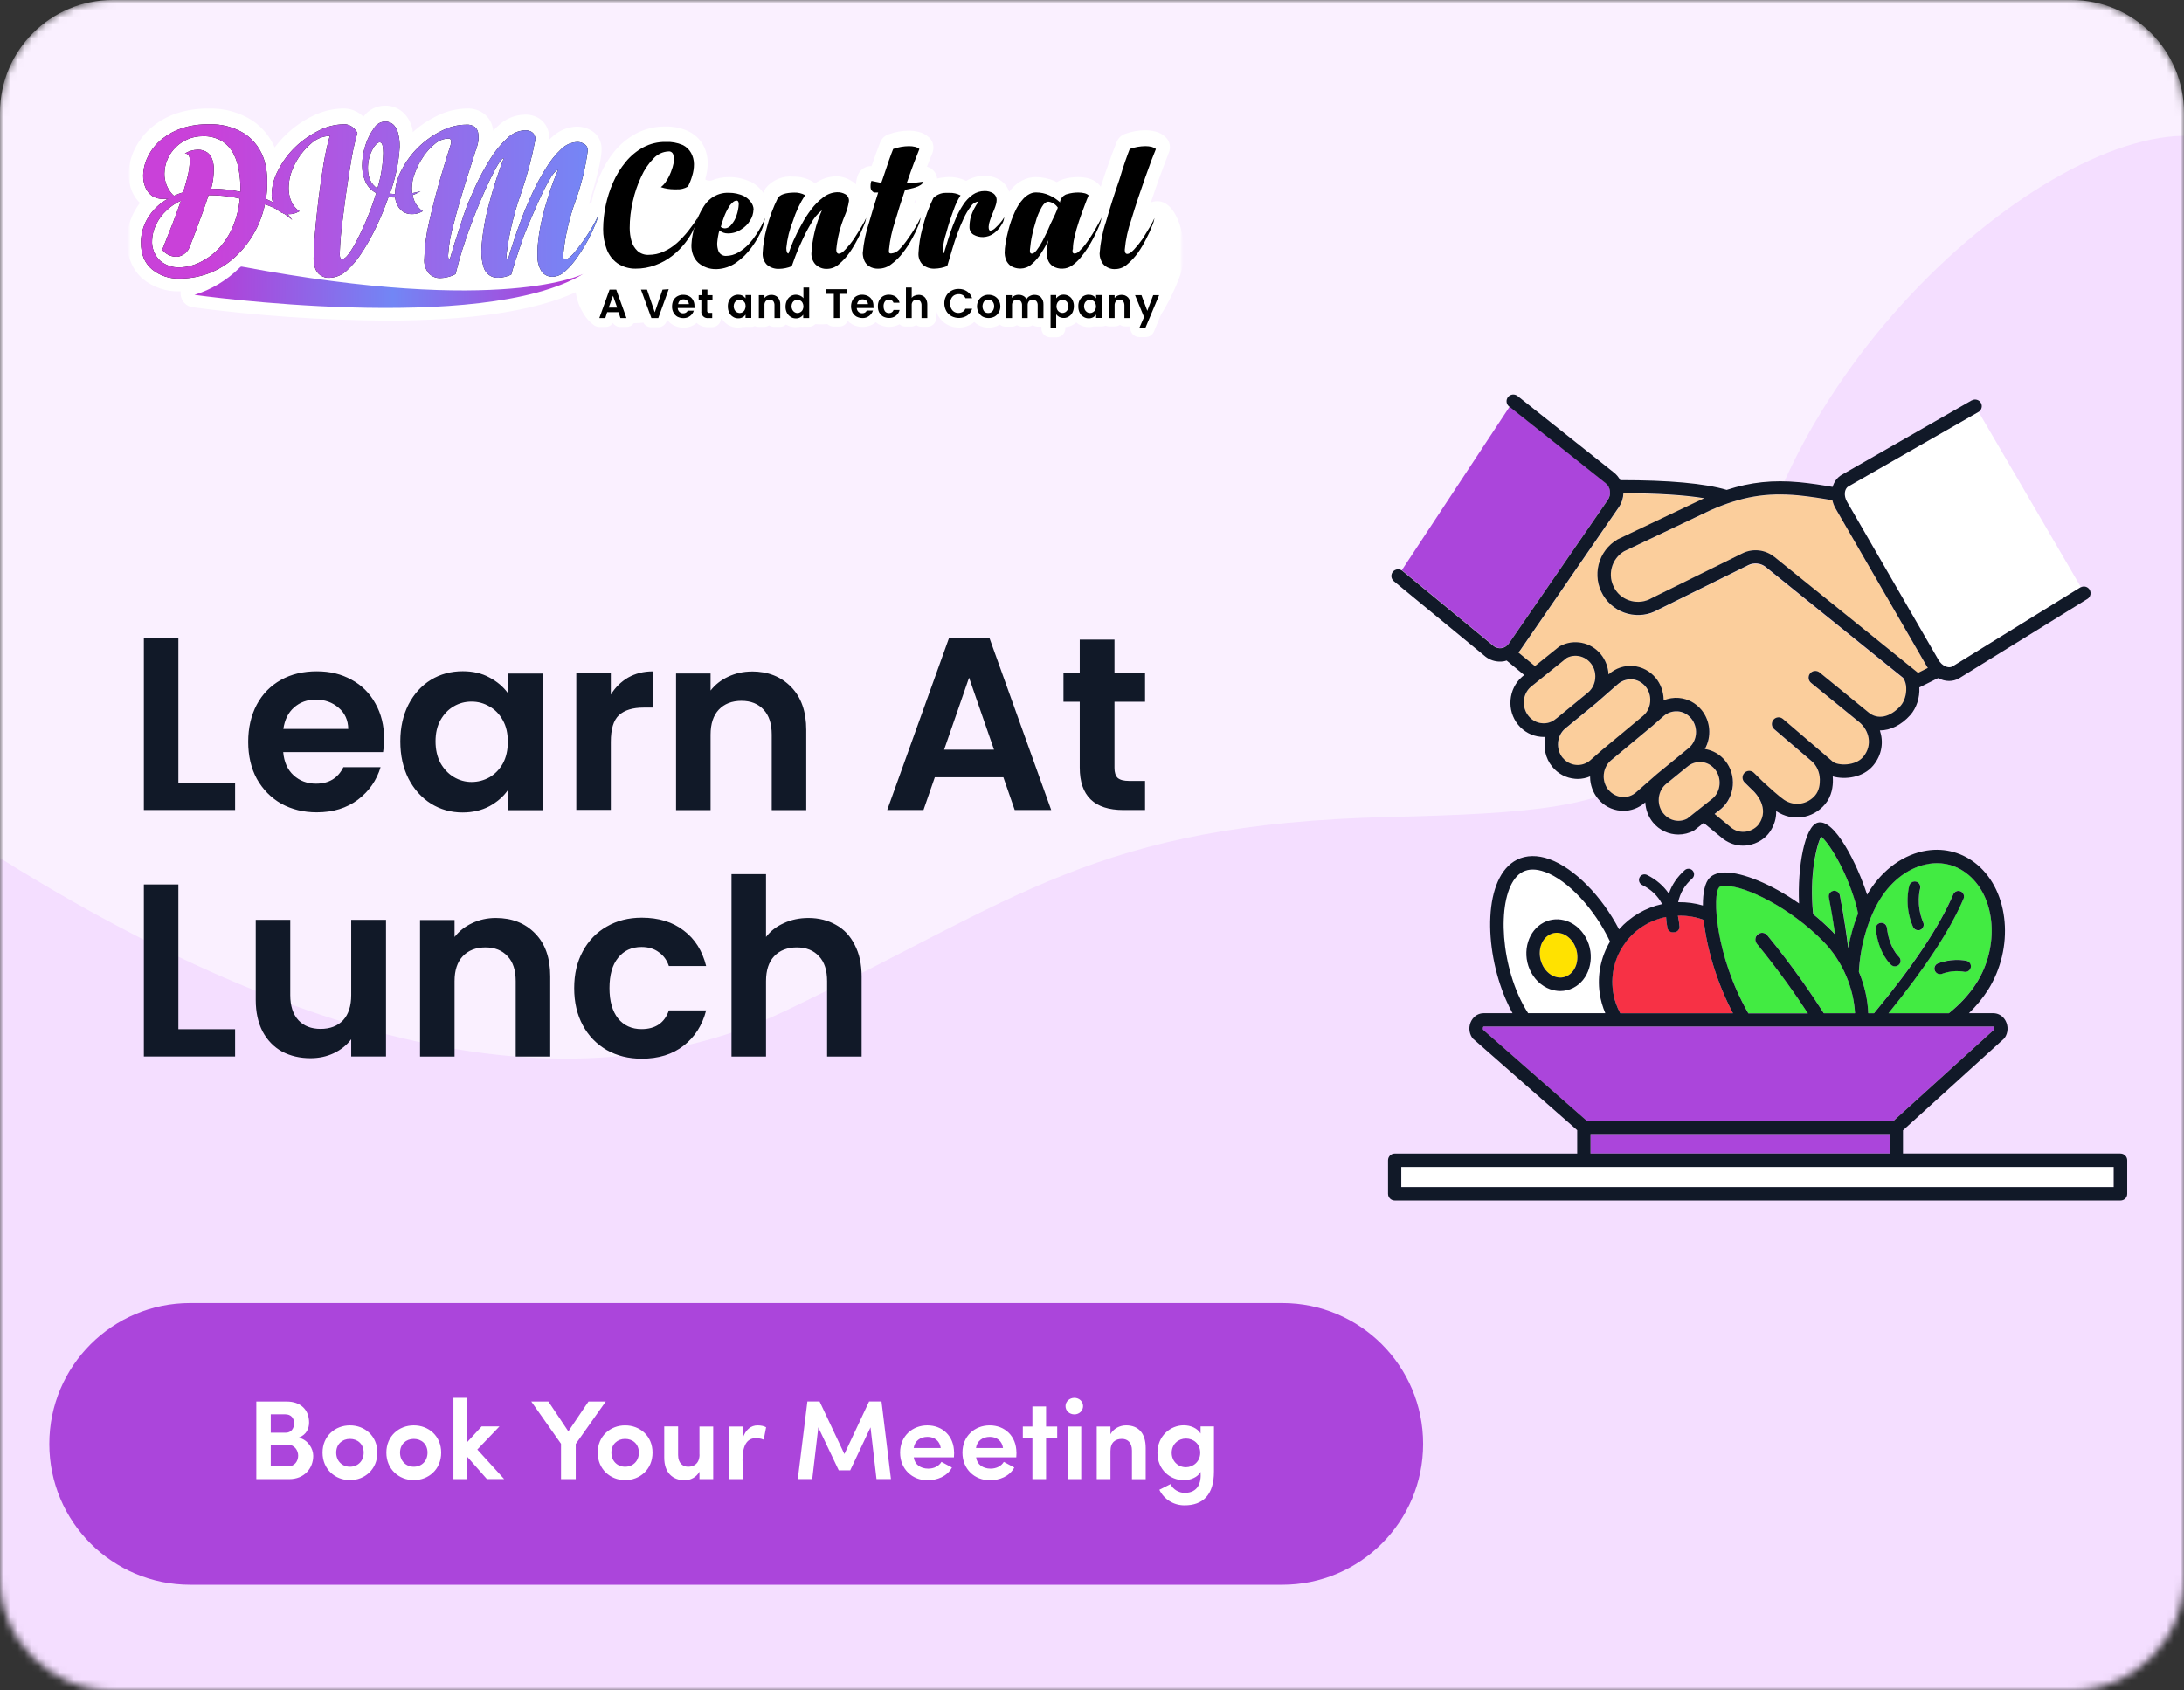 <svg width="310" height="240" viewBox="0 0 310 240" fill="none" xmlns="http://www.w3.org/2000/svg">
<rect x="0" y="0" width="310" height="240" fill="#333333" stroke="none"/>
<mask id="mask0_2251_880" style="mask-type:luminance" maskUnits="userSpaceOnUse" x="0" y="0" width="310" height="240">
<path d="M294 0H16C7.163 0 0 7.163 0 16V224C0 232.837 7.163 240 16 240H294C302.837 240 310 232.837 310 224V16C310 7.163 302.837 0 294 0Z" fill="white"/>
</mask>
<g mask="url(#mask0_2251_880)">
<path d="M294 0H16C7.163 0 0 7.163 0 16V224C0 232.837 7.163 240 16 240H294C302.837 240 310 232.837 310 224V16C310 7.163 302.837 0 294 0Z" fill="#FAF0FF"/>
<path d="M-8.999 116C-38.4 96.28 -21.22 214.67 -14.499 250.5L64.24 293.5L129.381 372.5C184.491 359.17 297.071 325.6 306.501 298C318.291 263.5 332.981 43.5 321.511 25C310.031 6.5 264.941 35.5 250.981 74C237.021 112.5 238.581 115 197.011 116C155.441 117 144.521 127.69 111.511 143.5C76.01 160.5 32.011 143.5 -8.989 116H-8.999Z" fill="#F4DEFF"/>
<path d="M215.471 141.17C215.901 142.16 216.381 143.05 216.891 143.84H227.851C227.471 142.94 227.191 141.98 227.051 140.98C226.691 138.41 227.211 135.87 228.521 133.67C226.351 129.06 222.541 124.96 219.271 123.77C218.651 123.55 218.081 123.43 217.551 123.43C217.021 123.43 216.571 123.54 216.151 123.75C212.811 125.44 212.461 134.22 215.471 141.16V141.17ZM219.151 130.96C220.171 130.45 221.331 130.38 222.431 130.78C223.691 131.24 224.751 132.27 225.331 133.6C226.431 136.15 225.521 139.14 223.301 140.26C222.721 140.55 222.101 140.7 221.471 140.7C220.991 140.7 220.501 140.61 220.021 140.44C218.761 139.98 217.701 138.95 217.121 137.62C216.021 135.07 216.931 132.08 219.151 130.96Z" fill="white"/>
<path d="M218.871 136.86C219.241 137.72 219.901 138.37 220.671 138.65C221.101 138.8 221.751 138.91 222.441 138.56C223.781 137.88 224.291 136 223.581 134.36C223.211 133.5 222.551 132.85 221.781 132.57C221.561 132.49 221.291 132.42 220.981 132.42C220.671 132.42 220.351 132.48 220.011 132.65C218.671 133.32 218.161 135.21 218.871 136.85V136.86Z" fill="#FFE200"/>
<path d="M220.021 140.44C220.501 140.61 220.981 140.7 221.471 140.7C222.101 140.7 222.731 140.55 223.301 140.26C225.521 139.14 226.431 136.15 225.331 133.6C224.751 132.26 223.701 131.23 222.431 130.78C221.331 130.38 220.171 130.45 219.151 130.96C216.931 132.08 216.021 135.07 217.121 137.62C217.701 138.96 218.751 139.99 220.011 140.44H220.021ZM221.781 132.57C222.551 132.85 223.211 133.5 223.581 134.36C224.291 136 223.781 137.89 222.441 138.56C221.741 138.91 221.091 138.8 220.671 138.65C219.901 138.37 219.241 137.72 218.871 136.86C218.161 135.22 218.671 133.33 220.011 132.66C220.351 132.49 220.681 132.43 220.981 132.43C221.281 132.43 221.571 132.5 221.781 132.57Z" fill="#111928"/>
<path d="M228.94 140.72C229.1 141.84 229.46 142.89 229.97 143.85H245.98C243.65 139.45 242.23 134.45 241.82 130.59C240.76 130.2 239.62 129.98 238.44 129.98C238.35 129.98 238.26 129.98 238.16 129.98C238.26 130.46 238.34 130.95 238.39 131.48C238.43 131.92 238.11 132.3 237.67 132.34C237.65 132.34 237.63 132.34 237.61 132.34C237.61 132.34 237.61 132.34 237.6 132.34C237.55 132.35 237.5 132.35 237.45 132.35C237.08 132.35 236.75 132.09 236.67 131.71C236.57 131.18 236.51 130.67 236.48 130.17C234.19 130.63 232.18 131.87 230.77 133.72C229.24 135.72 228.59 138.2 228.94 140.7V140.72Z" fill="#F73145"/>
<path d="M260.491 132.7C260.291 131.29 260.011 129.49 259.611 127.42C259.531 126.99 259.811 126.57 260.241 126.49C260.671 126.41 261.091 126.69 261.171 127.12C261.821 130.48 262.181 133.17 262.351 134.62C262.671 132.9 263.151 131.22 263.751 129.7C263.661 129.22 263.551 128.73 263.401 128.23C261.961 123.3 259.521 119.6 258.511 118.79C257.871 119.94 256.791 124.35 257.381 129.8C258.311 130.56 259.231 131.37 260.101 132.26C260.241 132.4 260.361 132.56 260.501 132.7H260.491Z" fill="#42EB42"/>
<path d="M263.85 137.96C264.67 139.93 265.11 141.96 265.18 143.85H266C271.53 137.17 275.32 131.49 277.25 126.96C277.42 126.56 277.89 126.37 278.29 126.54C278.69 126.71 278.88 127.18 278.71 127.58C276.82 132.01 273.23 137.48 268.05 143.85H276.62C278.17 142.62 279.56 141.13 280.58 139.51C283.82 134.35 283.3 127.49 279.43 124.22C278.12 123.11 276.58 122.54 274.94 122.54C274.56 122.54 274.17 122.57 273.78 122.63C271.12 123.04 268.61 124.85 266.89 127.59C265.14 130.38 264.03 134.34 263.86 137.95L263.85 137.96ZM279.73 137.33C279.65 137.76 279.23 138.04 278.8 137.96C277.12 137.64 275.69 138.23 275.67 138.24C275.57 138.28 275.46 138.3 275.36 138.3C275.05 138.3 274.76 138.12 274.63 137.82C274.46 137.42 274.64 136.95 275.04 136.78C275.12 136.75 276.91 135.99 279.09 136.4C279.52 136.48 279.8 136.9 279.72 137.33H279.73ZM271.03 125.72C271.16 125.3 271.6 125.06 272.02 125.19C272.44 125.32 272.67 125.76 272.55 126.18C272.54 126.23 271.91 128.46 273 130.99C273.17 131.39 272.98 131.86 272.58 132.03C272.48 132.07 272.37 132.09 272.27 132.09C271.96 132.09 271.67 131.91 271.54 131.61C270.22 128.51 271 125.84 271.03 125.73V125.72ZM267.83 131.71C268.16 134.58 269.47 135.78 269.49 135.79C269.82 136.07 269.86 136.57 269.58 136.91C269.42 137.09 269.2 137.19 268.98 137.19C268.8 137.19 268.62 137.13 268.47 137C268.4 136.94 266.67 135.44 266.26 131.89C266.21 131.46 266.52 131.06 266.96 131.01C267.39 130.96 267.79 131.27 267.84 131.71H267.83Z" fill="#42EB42"/>
<path d="M272.26 132.08C272.36 132.08 272.47 132.06 272.57 132.02C272.97 131.85 273.16 131.38 272.99 130.98C271.91 128.45 272.53 126.22 272.54 126.17C272.66 125.75 272.43 125.31 272.01 125.18C271.59 125.06 271.15 125.29 271.02 125.71C270.99 125.82 270.2 128.5 271.53 131.59C271.66 131.89 271.95 132.07 272.26 132.07V132.08Z" fill="#111928"/>
<path d="M275.05 136.79C274.65 136.96 274.47 137.43 274.64 137.83C274.77 138.13 275.06 138.31 275.37 138.31C275.47 138.31 275.58 138.29 275.68 138.25C275.69 138.25 277.13 137.65 278.81 137.97C279.24 138.05 279.65 137.77 279.74 137.34C279.82 136.91 279.54 136.5 279.11 136.41C276.93 136 275.14 136.76 275.06 136.79H275.05Z" fill="#111928"/>
<path d="M266.251 131.9C266.651 135.45 268.381 136.95 268.461 137.01C268.611 137.14 268.791 137.2 268.971 137.2C269.191 137.2 269.421 137.1 269.581 136.92C269.861 136.59 269.821 136.09 269.491 135.8C269.481 135.79 268.161 134.59 267.831 131.72C267.781 131.29 267.391 130.97 266.951 131.02C266.521 131.07 266.201 131.46 266.251 131.9Z" fill="#111928"/>
<path d="M248.151 143.85H256.601C254.961 141.34 252.511 137.82 249.371 133.98C249.041 133.57 249.101 132.97 249.501 132.64C249.911 132.31 250.511 132.37 250.841 132.77C254.481 137.23 257.221 141.27 258.861 143.84H263.291C263.131 140.46 261.661 136.54 258.731 133.58C254.101 128.9 247.831 125.75 244.881 125.75C244.371 125.75 244.091 125.85 243.991 125.95C243.021 126.93 243.431 135.63 248.141 143.83L248.151 143.85Z" fill="#42EB42"/>
<path d="M225.181 159.09L268.791 159.11L283.021 146.19C283.071 146.07 283.041 145.95 283.031 145.9C283.001 145.8 282.951 145.75 282.931 145.74H210.571C210.571 145.74 210.501 145.8 210.471 145.9C210.461 145.95 210.431 146.06 210.471 146.17L225.171 159.08L225.181 159.09Z" fill="#AB45DB"/>
<path d="M225.76 161.01H268.21V163.77H225.76V161.01Z" fill="#AB45DB"/>
<path d="M248.171 80.27L235.401 86.58C232.671 88.17 229.151 87.25 227.551 84.53C227.541 84.51 227.531 84.49 227.521 84.47C226.771 83.2 226.551 81.65 226.931 80.16C227.311 78.67 228.251 77.42 229.581 76.64C229.601 76.63 229.631 76.61 229.651 76.6L241.901 70.77C239.081 70.31 235.261 70.07 230.441 70.06C230.421 70.75 230.211 71.44 229.791 72.04L215.761 92.4C215.691 92.5 215.601 92.58 215.531 92.68L217.881 94.61L221.281 91.87C221.281 91.87 221.371 91.8 221.421 91.78C223.371 90.71 225.821 91.2 227.251 92.95C227.901 93.75 228.271 94.75 228.331 95.79L228.401 95.73C229.361 94.89 230.581 94.49 231.831 94.6C233.091 94.71 234.241 95.32 235.051 96.32C235.741 97.17 236.141 98.25 236.151 99.36C236.151 99.4 236.151 99.43 236.151 99.47C236.821 99.19 237.561 99.07 238.311 99.13C239.571 99.24 240.721 99.85 241.531 100.85C242.831 102.45 242.951 104.67 242.001 106.38C243.131 106.56 244.151 107.14 244.891 108.05C246.551 110.08 246.291 113.13 244.331 114.85L243.381 115.6L245.821 117.61C246.591 118.17 247.381 118.19 247.901 118.1C248.631 117.98 249.311 117.55 249.701 116.99C251.201 114.79 249.241 112.68 248.901 112.35C248.861 112.31 248.831 112.28 248.821 112.28L247.631 111.11C247.251 110.74 247.251 110.14 247.621 109.77C247.991 109.39 248.591 109.39 248.961 109.76L250.151 110.93C250.221 110.99 250.301 111.06 250.371 111.14C251.121 111.83 252.591 113.16 253.251 113.6C254.681 114.56 256.531 114.29 257.661 112.96C258.241 112.27 258.341 111.34 258.321 110.68C258.291 109.65 257.871 108.71 257.151 108.1L251.841 103.56C251.441 103.22 251.391 102.62 251.741 102.22C252.081 101.82 252.681 101.77 253.081 102.11L258.391 106.65L260.171 108.18C260.911 108.75 263.371 108.82 264.481 107.48C265.881 105.8 265.261 103.72 263.981 102.61L257.081 96.98C256.671 96.65 256.611 96.05 256.941 95.64C257.271 95.23 257.871 95.17 258.281 95.5L265.201 101.15C266.491 102.26 268.291 101.9 269.781 100.24C270.311 99.65 270.631 98.62 270.581 97.69C270.561 97.29 270.461 96.78 270.151 96.31L250.651 80.57C249.951 80 248.981 79.9 248.171 80.3V80.27Z" fill="#FBCE9C"/>
<path d="M199.06 81.02L212.06 91.73C212.36 91.95 212.75 92.06 213.15 91.99C213.57 91.92 213.94 91.68 214.19 91.31L228.22 70.95C228.75 70.17 228.6 69.09 227.88 68.54L214.28 57.73L198.98 80.95C198.98 80.95 199.04 80.98 199.06 81.01V81.02Z" fill="#AB45DB"/>
<path d="M273.511 94.65L260.531 72.19C260.321 71.82 260.181 71.43 260.091 71.04C258.951 70.83 256.741 70.47 255.221 70.34C250.681 69.93 247.201 70.52 242.781 72.46L230.511 78.3C229.641 78.82 229.021 79.65 228.771 80.64C228.511 81.64 228.661 82.67 229.181 83.56C229.191 83.58 229.201 83.6 229.211 83.62C230.261 85.4 232.631 86.01 234.461 84.93C234.481 84.92 234.501 84.91 234.521 84.9L247.321 78.58C248.791 77.85 250.561 78.05 251.841 79.08L272.251 95.56L273.641 94.86C273.601 94.79 273.551 94.73 273.511 94.66V94.65Z" fill="#FBCE9C"/>
<path d="M243.11 113.36C244.28 112.34 244.43 110.47 243.41 109.22C242.92 108.62 242.24 108.26 241.5 108.2C241.42 108.2 241.35 108.2 241.27 108.2C240.62 108.2 239.99 108.44 239.48 108.88C239.48 108.88 239.46 108.89 239.45 108.9L236.42 111.37C235.79 111.92 235.42 112.76 235.44 113.65C235.44 114.33 235.69 114.99 236.11 115.51C236.95 116.54 238.33 116.84 239.48 116.25L243.11 113.37V113.36Z" fill="#FBCE9C"/>
<path d="M220.92 102L225.15 98.53L225.44 98.29C226.09 97.72 226.45 96.89 226.44 96C226.43 95.32 226.19 94.66 225.77 94.14C224.94 93.12 223.54 92.82 222.4 93.4L217.28 97.52C216.11 98.54 215.96 100.41 216.97 101.66C217.46 102.26 218.13 102.62 218.88 102.68C219.62 102.75 220.34 102.51 220.9 102.01H220.92V102Z" fill="#FBCE9C"/>
<path d="M235.191 109.91L239.741 106.18C240.921 105.15 241.071 103.28 240.051 102.03C239.561 101.43 238.881 101.07 238.141 101.01C238.061 101.01 237.991 101.01 237.911 101.01C237.261 101.01 236.631 101.25 236.121 101.69L234.491 103.12C234.491 103.12 234.481 103.12 234.471 103.13L228.611 108.01C227.971 108.57 227.611 109.4 227.621 110.3C227.621 110.98 227.871 111.64 228.291 112.16C228.781 112.76 229.461 113.12 230.201 113.18C230.941 113.24 231.651 113 232.221 112.51L235.181 109.92L235.191 109.91Z" fill="#FBCE9C"/>
<path d="M227.381 106.54L233.261 101.65C233.901 101.09 234.271 100.26 234.251 99.36C234.251 98.68 234.001 98.02 233.581 97.5C233.091 96.9 232.421 96.54 231.671 96.48C231.591 96.48 231.521 96.48 231.441 96.48C230.781 96.48 230.161 96.72 229.651 97.16L226.691 99.75C226.691 99.75 226.681 99.76 226.671 99.77L222.141 103.49C220.961 104.52 220.811 106.39 221.831 107.64C222.321 108.24 223.001 108.6 223.741 108.66C224.481 108.72 225.191 108.48 225.761 107.99L227.391 106.56L227.381 106.54Z" fill="#FBCE9C"/>
<path d="M262.37 69.05C261.78 69.39 261.69 70.39 262.18 71.23L275.16 93.69C275.65 94.53 276.56 94.95 277.15 94.61L295.34 83.36C295.34 83.36 295.35 83.36 295.36 83.35L280.84 58.47L262.38 69.04L262.37 69.05Z" fill="white"/>
<path d="M295.351 83.36C295.351 83.36 295.331 83.36 295.331 83.37L277.141 94.62C276.551 94.96 275.641 94.54 275.151 93.7L262.171 71.24C261.681 70.4 261.771 69.4 262.361 69.06L280.821 58.49C281.271 58.23 281.431 57.65 281.171 57.2C280.911 56.74 280.331 56.59 279.871 56.85H279.851L261.411 67.42C260.761 67.8 260.331 68.41 260.121 69.13C258.841 68.9 256.831 68.59 255.381 68.46C251.661 68.12 248.501 68.44 245.091 69.55C241.931 68.62 236.931 68.17 229.981 68.17C229.751 67.75 229.441 67.36 229.041 67.06L215.391 56.21C215.331 56.16 215.271 56.13 215.201 56.1C214.811 55.92 214.331 56.02 214.051 56.37C213.721 56.78 213.791 57.38 214.201 57.71L214.271 57.76L227.871 68.57C228.591 69.12 228.751 70.2 228.211 70.98L214.181 91.34C213.931 91.71 213.561 91.95 213.141 92.02C212.751 92.08 212.351 91.98 212.051 91.76L199.051 81.05C199.051 81.05 198.991 81.01 198.971 80.99C198.681 80.8 198.321 80.78 198.021 80.93C197.901 80.99 197.801 81.07 197.711 81.17C197.381 81.58 197.431 82.17 197.841 82.51L210.871 93.24C211.471 93.7 212.171 93.93 212.901 93.93C213.081 93.93 213.261 93.92 213.441 93.89C213.581 93.87 213.711 93.82 213.851 93.78L216.351 95.84L216.041 96.09C214.081 97.81 213.831 100.86 215.481 102.89C216.301 103.89 217.441 104.5 218.701 104.61C218.831 104.62 218.961 104.63 219.101 104.63C219.191 104.63 219.281 104.63 219.361 104.62C219.031 106.06 219.331 107.63 220.321 108.85C221.141 109.85 222.281 110.46 223.551 110.57C223.681 110.58 223.811 110.59 223.941 110.59C224.551 110.59 225.151 110.46 225.701 110.23C225.701 110.27 225.701 110.3 225.701 110.34C225.711 111.45 226.111 112.53 226.801 113.38C227.611 114.38 228.761 114.99 230.021 115.1C230.151 115.11 230.281 115.12 230.421 115.12C231.531 115.12 232.601 114.72 233.461 113.97L233.531 113.91C233.591 114.95 233.961 115.95 234.611 116.75C235.531 117.88 236.871 118.48 238.231 118.48C238.981 118.48 239.741 118.3 240.431 117.92C240.481 117.89 240.521 117.86 240.561 117.83L241.821 116.83L244.621 119.13C245.451 119.74 246.421 120.06 247.411 120.06C247.671 120.06 247.921 120.04 248.181 119.99C249.421 119.78 250.561 119.07 251.231 118.08C251.891 117.1 252.141 116.1 252.111 115.15C252.111 115.15 252.131 115.16 252.141 115.17C254.391 116.67 257.301 116.26 259.051 114.18C260.021 113.04 260.191 111.61 260.161 110.62C260.161 110.49 260.151 110.36 260.141 110.23C261.891 110.73 264.451 110.41 265.881 108.69C267.171 107.13 267.361 105.29 266.831 103.7C268.321 103.7 269.871 102.95 271.151 101.52C272.021 100.54 272.521 99.04 272.431 97.59C272.461 97.58 272.491 97.57 272.511 97.56L275.091 96.27C275.591 96.53 276.121 96.68 276.651 96.68C277.141 96.68 277.631 96.56 278.081 96.3L296.291 85.03C296.611 84.83 296.771 84.48 296.731 84.13C296.721 83.99 296.681 83.85 296.601 83.72C296.331 83.28 295.761 83.14 295.311 83.4L295.351 83.36ZM270.571 97.66C270.621 98.59 270.301 99.61 269.771 100.21C268.281 101.87 266.481 102.23 265.191 101.12L258.271 95.47C257.861 95.14 257.261 95.2 256.931 95.61C256.601 96.02 256.661 96.62 257.071 96.95L263.971 102.58C265.261 103.69 265.871 105.76 264.471 107.45C263.361 108.79 260.901 108.72 260.161 108.15L258.381 106.62L253.071 102.07C252.671 101.73 252.071 101.78 251.731 102.18C251.391 102.58 251.441 103.18 251.831 103.52L257.141 108.06C257.861 108.68 258.281 109.62 258.311 110.64C258.331 111.3 258.231 112.23 257.651 112.92C256.531 114.24 254.671 114.51 253.241 113.56C252.581 113.12 251.111 111.79 250.361 111.1C250.291 111.03 250.211 110.96 250.141 110.89L248.951 109.72C248.581 109.35 247.971 109.36 247.611 109.73C247.241 110.11 247.251 110.71 247.621 111.07L248.811 112.24C248.811 112.24 248.851 112.27 248.891 112.31C249.231 112.64 251.191 114.75 249.691 116.95C249.311 117.51 248.621 117.93 247.891 118.06C247.371 118.15 246.581 118.13 245.811 117.57L243.371 115.56L244.321 114.81C246.281 113.09 246.531 110.04 244.881 108.01C244.141 107.1 243.121 106.52 241.991 106.34C242.951 104.63 242.821 102.41 241.531 100.81C240.711 99.81 239.571 99.2 238.301 99.09C237.551 99.03 236.821 99.15 236.141 99.43C236.141 99.39 236.141 99.36 236.141 99.32C236.121 98.21 235.731 97.13 235.041 96.28C234.221 95.28 233.081 94.67 231.821 94.56C230.561 94.45 229.351 94.86 228.391 95.69L228.321 95.75C228.261 94.71 227.891 93.71 227.241 92.91C225.821 91.16 223.371 90.67 221.411 91.74C221.361 91.77 221.311 91.8 221.271 91.83L217.871 94.57L215.521 92.64C215.601 92.55 215.681 92.46 215.751 92.36L229.781 72C230.191 71.4 230.401 70.71 230.431 70.02C235.251 70.03 239.071 70.27 241.891 70.73L229.641 76.56C229.641 76.56 229.591 76.59 229.571 76.6C228.251 77.38 227.311 78.63 226.921 80.12C226.541 81.61 226.761 83.16 227.511 84.43C227.511 84.45 227.531 84.47 227.541 84.49C229.151 87.21 232.661 88.13 235.391 86.54L248.161 80.23C248.971 79.83 249.941 79.94 250.641 80.5L270.141 96.24C270.451 96.71 270.551 97.22 270.571 97.62V97.66ZM236.111 115.5C235.691 114.98 235.451 114.32 235.441 113.64C235.431 112.75 235.791 111.91 236.421 111.36L239.451 108.89C239.451 108.89 239.471 108.88 239.481 108.87C239.991 108.43 240.621 108.19 241.271 108.19C241.351 108.19 241.421 108.19 241.501 108.19C242.251 108.25 242.931 108.62 243.411 109.21C244.431 110.46 244.271 112.33 243.111 113.35L239.481 116.23C238.331 116.83 236.951 116.53 236.111 115.49V115.5ZM228.301 112.14C227.881 111.62 227.641 110.96 227.631 110.28C227.621 109.39 227.991 108.55 228.621 107.99L234.481 103.11C234.481 103.11 234.491 103.11 234.501 103.1L236.131 101.67C236.641 101.23 237.271 100.99 237.921 100.99C238.001 100.99 238.071 100.99 238.151 100.99C238.901 101.05 239.571 101.42 240.061 102.01C241.081 103.26 240.931 105.13 239.751 106.16L235.201 109.89L232.241 112.48C231.671 112.98 230.961 113.22 230.221 113.15C229.471 113.09 228.791 112.72 228.311 112.13L228.301 112.14ZM221.821 107.61C220.801 106.36 220.951 104.49 222.131 103.46L226.661 99.74C226.661 99.74 226.671 99.73 226.681 99.72L229.641 97.13C230.151 96.69 230.781 96.45 231.431 96.45C231.511 96.45 231.581 96.45 231.661 96.45C232.411 96.51 233.081 96.88 233.571 97.47C234.001 97.99 234.231 98.65 234.241 99.33C234.251 100.22 233.891 101.06 233.251 101.61L227.371 106.5L225.741 107.93C225.171 108.42 224.461 108.66 223.721 108.6C222.971 108.54 222.291 108.17 221.811 107.58L221.821 107.61ZM216.971 101.66C215.951 100.41 216.101 98.54 217.281 97.52L222.401 93.4C223.541 92.82 224.941 93.12 225.771 94.14C226.201 94.66 226.431 95.32 226.441 96C226.451 96.89 226.091 97.72 225.441 98.29L225.151 98.53L220.921 102H220.901C220.331 102.51 219.621 102.75 218.881 102.68C218.131 102.62 217.451 102.25 216.971 101.66ZM251.841 79.06C250.571 78.03 248.791 77.83 247.321 78.56L234.521 84.88C234.521 84.88 234.481 84.9 234.461 84.91C232.631 85.99 230.261 85.38 229.211 83.6C229.201 83.58 229.191 83.56 229.181 83.54C228.661 82.65 228.511 81.62 228.771 80.62C229.021 79.64 229.641 78.81 230.511 78.28L242.781 72.44C247.191 70.5 250.681 69.91 255.221 70.32C256.741 70.46 258.951 70.81 260.091 71.02C260.181 71.41 260.321 71.8 260.531 72.17L273.511 94.63C273.551 94.7 273.601 94.76 273.641 94.83L272.251 95.53L251.841 79.05V79.06Z" fill="#111928"/>
<path d="M224.81 165.68H198.91V168.53H300.03V165.68H224.81Z" fill="white"/>
<path d="M300.971 163.77H270.111V160.48L284.411 147.5C284.471 147.45 284.521 147.39 284.561 147.33C285.041 146.63 285.081 145.69 284.681 144.94C284.321 144.26 283.671 143.85 282.931 143.85H279.471C280.511 142.83 281.451 141.7 282.191 140.53C285.911 134.6 285.231 126.63 280.661 122.77C278.641 121.07 276.101 120.35 273.491 120.76C270.281 121.26 267.291 123.38 265.281 126.59C265.191 126.73 265.102 126.88 265.021 127.03C263.642 122.73 260.401 116.19 258.031 116.79C256.161 117.26 255.121 123.09 255.361 128.27C251.361 125.46 247.311 123.87 244.901 123.87C243.911 123.87 243.161 124.13 242.661 124.63C242.011 125.29 241.701 126.7 241.711 128.56C240.591 128.23 239.411 128.07 238.201 128.09C238.471 126.79 239.121 125.68 240.191 124.73C240.521 124.44 240.551 123.94 240.261 123.61C239.971 123.28 239.471 123.25 239.141 123.54C238.051 124.51 237.301 125.62 236.881 126.88C236.121 125.77 235.101 124.88 233.781 124.22C233.391 124.03 232.911 124.18 232.721 124.58C232.531 124.97 232.681 125.45 233.081 125.64C234.371 126.28 235.301 127.18 235.931 128.36C233.541 128.88 231.421 130.13 229.811 131.95C227.371 127.25 223.481 123.27 219.941 121.99C218.231 121.37 216.631 121.4 215.321 122.06C210.541 124.47 210.551 134.54 213.751 141.93C214.041 142.61 214.361 143.25 214.691 143.85H210.591C209.871 143.85 209.221 144.25 208.851 144.92C208.441 145.67 208.471 146.58 208.941 147.3C208.991 147.37 209.041 147.44 209.111 147.5L223.871 160.46V163.78H197.971C197.441 163.78 197.021 164.21 197.021 164.73V169.49C197.021 170.02 197.451 170.44 197.971 170.44H300.991C301.521 170.44 301.941 170.02 301.941 169.49V164.73C301.941 164.21 301.511 163.78 300.991 163.78L300.971 163.77ZM300.021 168.53H198.901V165.68H300.021V168.53ZM210.481 145.9C210.511 145.8 210.561 145.75 210.581 145.74H282.941C282.941 145.74 283.011 145.8 283.041 145.9C283.051 145.95 283.081 146.07 283.031 146.19L268.801 159.11L225.191 159.09L210.491 146.18C210.451 146.07 210.471 145.96 210.491 145.91L210.481 145.9ZM219.281 123.78C222.561 124.97 226.361 129.07 228.531 133.68C227.231 135.87 226.701 138.42 227.061 140.99C227.201 142 227.481 142.95 227.861 143.85H216.901C216.391 143.06 215.911 142.17 215.481 141.18C212.481 134.24 212.821 125.45 216.161 123.77C216.581 123.56 217.051 123.45 217.561 123.45C218.071 123.45 218.661 123.56 219.281 123.79V123.78ZM230.771 133.74C232.181 131.89 234.201 130.65 236.481 130.19C236.511 130.69 236.571 131.2 236.671 131.73C236.741 132.11 237.071 132.37 237.451 132.37C237.501 132.37 237.551 132.37 237.601 132.36C237.601 132.36 237.601 132.36 237.611 132.36C237.631 132.36 237.651 132.36 237.671 132.36C238.111 132.32 238.431 131.94 238.391 131.5C238.341 130.97 238.261 130.48 238.161 130C238.251 130 238.341 130 238.441 130C239.621 130 240.761 130.21 241.821 130.6C242.221 134.46 243.651 139.46 245.981 143.86H229.981C229.471 142.91 229.111 141.86 228.951 140.73C228.601 138.23 229.251 135.75 230.781 133.75L230.771 133.74ZM244.001 125.97C244.101 125.87 244.381 125.77 244.891 125.77C247.841 125.77 254.111 128.91 258.741 133.6C261.661 136.55 263.132 140.48 263.301 143.86H258.871C257.231 141.29 254.491 137.24 250.851 132.79C250.521 132.38 249.921 132.32 249.511 132.66C249.101 132.99 249.041 133.59 249.381 134C252.521 137.84 254.971 141.36 256.611 143.87H248.161C243.451 135.67 243.041 126.97 244.011 125.99L244.001 125.97ZM258.501 118.78C259.511 119.58 261.951 123.29 263.381 128.22C263.531 128.72 263.641 129.21 263.731 129.69C263.131 131.21 262.651 132.89 262.331 134.61C262.161 133.17 261.801 130.48 261.151 127.11C261.071 126.68 260.651 126.4 260.221 126.48C259.791 126.56 259.511 126.98 259.591 127.41C259.991 129.47 260.271 131.27 260.481 132.69C260.341 132.54 260.221 132.39 260.081 132.25C259.211 131.37 258.291 130.55 257.361 129.79C256.781 124.33 257.851 119.92 258.491 118.78H258.501ZM273.781 122.64C274.171 122.58 274.561 122.55 274.941 122.55C276.591 122.55 278.121 123.12 279.431 124.23C283.301 127.5 283.812 134.36 280.581 139.52C279.571 141.13 278.171 142.63 276.621 143.86H268.051C273.231 137.49 276.821 132.03 278.711 127.59C278.881 127.19 278.691 126.72 278.291 126.55C277.891 126.38 277.421 126.57 277.251 126.97C275.321 131.5 271.541 137.18 266.001 143.86H265.181C265.111 141.96 264.671 139.94 263.851 137.97C264.031 134.36 265.141 130.4 266.891 127.61C268.611 124.87 271.121 123.06 273.781 122.65V122.64ZM225.761 161.01H268.211V163.77H225.761V161.01Z" fill="#111928"/>
<path d="M25.32 111.11H33.37V115H20.42V90.57H25.32V111.11ZM54.51 104.89C54.51 105.59 54.46 106.22 54.37 106.78H40.2C40.32 108.18 40.81 109.28 41.67 110.07C42.53 110.86 43.59 111.26 44.86 111.26C46.68 111.26 47.97 110.48 48.74 108.92H54.02C53.46 110.79 52.39 112.33 50.8 113.54C49.21 114.73 47.27 115.33 44.96 115.33C43.09 115.33 41.41 114.92 39.92 114.1C38.45 113.26 37.3 112.08 36.45 110.57C35.63 109.05 35.23 107.3 35.23 105.32C35.23 103.34 35.64 101.55 36.45 100.03C37.27 98.51 38.41 97.35 39.88 96.53C41.35 95.71 43.04 95.31 44.96 95.31C46.88 95.31 48.45 95.71 49.89 96.5C51.36 97.29 52.49 98.43 53.29 99.89C54.11 101.34 54.52 103.01 54.52 104.9L54.51 104.89ZM49.43 103.49C49.41 102.23 48.95 101.23 48.06 100.48C47.17 99.71 46.09 99.33 44.81 99.33C43.6 99.33 42.57 99.7 41.73 100.45C40.91 101.17 40.41 102.19 40.22 103.49H49.43ZM56.82 105.24C56.82 103.28 57.21 101.54 57.98 100.02C58.77 98.5 59.83 97.34 61.16 96.52C62.51 95.7 64.02 95.3 65.68 95.3C67.13 95.3 68.39 95.59 69.46 96.18C70.56 96.76 71.43 97.5 72.08 98.39V95.63H77.01V115.02H72.08V112.19C71.45 113.1 70.57 113.86 69.46 114.47C68.36 115.05 67.09 115.35 65.64 115.35C64.01 115.35 62.51 114.93 61.16 114.09C59.83 113.25 58.77 112.07 57.98 110.55C57.21 109.01 56.82 107.25 56.82 105.27V105.24ZM72.08 105.31C72.08 104.12 71.85 103.1 71.38 102.27C70.91 101.41 70.28 100.75 69.49 100.31C68.7 99.84 67.85 99.61 66.93 99.61C66.01 99.61 65.18 99.83 64.41 100.28C63.64 100.72 63.01 101.38 62.52 102.24C62.05 103.08 61.82 104.08 61.82 105.25C61.82 106.42 62.05 107.44 62.52 108.33C63.01 109.19 63.64 109.86 64.41 110.32C65.2 110.79 66.04 111.02 66.93 111.02C67.82 111.02 68.69 110.8 69.49 110.35C70.28 109.88 70.91 109.23 71.38 108.39C71.85 107.53 72.08 106.5 72.08 105.31ZM86.7 98.62C87.33 97.59 88.15 96.79 89.15 96.2C90.18 95.62 91.34 95.32 92.65 95.32V100.46H91.35C89.81 100.46 88.64 100.82 87.85 101.54C87.08 102.26 86.7 103.52 86.7 105.32V114.98H81.8V95.59H86.7V98.6V98.62ZM106.7 95.33C109.01 95.33 110.88 96.07 112.3 97.54C113.72 98.99 114.44 101.02 114.44 103.63V115.01H109.54V104.3C109.54 102.76 109.16 101.58 108.39 100.76C107.62 99.92 106.57 99.5 105.24 99.5C103.91 99.5 102.81 99.92 102.02 100.76C101.25 101.58 100.86 102.76 100.86 104.3V115.01H95.96V95.62H100.86V98.04C101.51 97.2 102.34 96.55 103.35 96.08C104.38 95.59 105.5 95.34 106.71 95.34L106.7 95.33ZM142.42 110.35H132.69L131.08 115H125.93L134.72 90.54H140.43L149.21 115H144.03L142.42 110.35ZM141.09 106.43L137.55 96.21L134.01 106.43H141.08H141.09ZM158.19 99.64V109.02C158.19 109.67 158.34 110.15 158.65 110.45C158.98 110.73 159.51 110.87 160.26 110.87H162.53V115H159.45C155.32 115 153.26 112.99 153.26 108.98V99.63H150.95V95.6H153.26V90.81H158.19V95.6H162.53V99.63H158.19V99.64ZM25.32 146.12H33.37V150H20.42V125.57H25.32V146.12ZM54.79 130.61V150H49.85V147.55C49.22 148.39 48.39 149.05 47.36 149.54C46.36 150.01 45.26 150.24 44.07 150.24C42.55 150.24 41.21 149.92 40.04 149.3C38.87 148.65 37.95 147.7 37.28 146.46C36.63 145.2 36.3 143.71 36.3 141.98V130.6H41.2V141.28C41.2 142.82 41.59 144.01 42.36 144.85C43.13 145.67 44.18 146.08 45.51 146.08C46.84 146.08 47.93 145.67 48.7 144.85C49.47 144.01 49.85 142.82 49.85 141.28V130.6H54.79V130.61ZM70.37 130.33C72.68 130.33 74.55 131.07 75.97 132.54C77.39 133.99 78.1 136.02 78.1 138.63V150.01H73.2V139.3C73.2 137.76 72.82 136.58 72.05 135.77C71.28 134.93 70.23 134.51 68.9 134.51C67.57 134.51 66.47 134.93 65.68 135.77C64.91 136.59 64.52 137.76 64.52 139.3V150.01H59.62V130.62H64.52V133.03C65.17 132.19 66 131.54 67.01 131.07C68.04 130.58 69.16 130.33 70.37 130.33ZM81.5 140.3C81.5 138.29 81.91 136.54 82.73 135.05C83.55 133.53 84.68 132.37 86.12 131.55C87.57 130.71 89.22 130.29 91.09 130.29C93.49 130.29 95.48 130.9 97.04 132.11C98.63 133.3 99.69 134.98 100.23 137.15H94.94C94.66 136.31 94.18 135.66 93.51 135.19C92.86 134.7 92.04 134.45 91.06 134.45C89.66 134.45 88.55 134.96 87.73 135.99C86.91 136.99 86.51 138.43 86.51 140.29C86.51 142.15 86.92 143.57 87.73 144.6C88.55 145.6 89.66 146.11 91.06 146.11C93.04 146.11 94.34 145.22 94.94 143.45H100.23C99.69 145.55 98.63 147.22 97.04 148.46C95.45 149.7 93.47 150.31 91.09 150.31C89.22 150.31 87.57 149.9 86.12 149.08C84.67 148.24 83.54 147.07 82.73 145.58C81.91 144.06 81.5 142.3 81.5 140.29V140.3ZM114.74 130.33C116.21 130.33 117.52 130.66 118.66 131.31C119.8 131.94 120.69 132.88 121.32 134.15C121.97 135.39 122.3 136.88 122.3 138.63V150.01H117.4V139.3C117.4 137.76 117.02 136.58 116.25 135.77C115.48 134.93 114.43 134.51 113.1 134.51C111.77 134.51 110.67 134.93 109.88 135.77C109.11 136.59 108.73 137.76 108.73 139.3V150.01H103.83V124.11H108.73V133.03C109.36 132.19 110.2 131.54 111.25 131.07C112.3 130.58 113.47 130.33 114.75 130.33H114.74Z" fill="#111928"/>
<mask id="mask1_2251_880" style="mask-type:luminance" maskUnits="userSpaceOnUse" x="18" y="12" width="150" height="38">
<path d="M168 12H18V49.5H168V12Z" fill="white"/>
</mask>
<g mask="url(#mask1_2251_880)">
<mask id="mask2_2251_880" style="mask-type:luminance" maskUnits="userSpaceOnUse" x="18" y="12" width="150" height="38">
<path d="M168 12H18V49.5H168V12Z" fill="white"/>
</mask>
<g mask="url(#mask2_2251_880)">
<mask id="mask3_2251_880" style="mask-type:luminance" maskUnits="userSpaceOnUse" x="18" y="12" width="150" height="38">
<path d="M168 12H18V49.5H168V12Z" fill="white"/>
</mask>
<g mask="url(#mask3_2251_880)">
<mask id="mask4_2251_880" style="mask-type:luminance" maskUnits="userSpaceOnUse" x="18" y="0" width="150" height="61">
<path d="M168 0.75H18V60.75H168V0.75Z" fill="white"/>
</mask>
<g mask="url(#mask4_2251_880)">
<path d="M163.369 28.7C163.719 27.64 164.079 26.6 164.439 25.58C165.119 23.7 165.639 22.39 165.899 21.69C166.059 21.33 166.099 20.92 166.029 20.53C165.959 20.14 165.759 19.78 165.479 19.5C165.059 19.08 164.529 18.79 163.959 18.66C163.509 18.55 163.039 18.49 162.579 18.49C161.589 18.49 160.609 18.67 159.679 19.01C159.399 19.11 159.149 19.27 158.949 19.48C158.739 19.69 158.579 19.94 158.479 20.21C158.119 21.1 157.589 22.55 156.899 24.53C156.679 25.18 156.459 25.85 156.239 26.52C156.139 26.36 156.019 26.22 155.889 26.09C155.469 25.7 154.959 25.43 154.409 25.3C153.959 25.19 153.489 25.14 153.029 25.14C152.309 25.14 151.589 25.23 150.909 25.44C150.589 25.54 150.279 25.68 149.999 25.86L149.689 25.7C148.849 25.33 147.929 25.14 147.009 25.14C146.349 25.14 145.699 25.3 145.109 25.61C144.599 25.87 144.139 26.22 143.739 26.64C143.559 26.83 143.389 27.02 143.239 27.23C143.019 26.54 142.559 25.95 141.939 25.56C141.269 25.16 140.509 24.95 139.729 24.96C138.819 24.96 137.919 25.21 137.139 25.68C136.169 25.21 135.089 25.03 134.019 25.18C133.679 25.21 133.349 25.26 133.019 25.35C132.979 24.96 132.829 24.6 132.579 24.31C132.319 24 131.969 23.77 131.579 23.66C131.869 22.9 132.109 22.27 132.339 21.75C132.489 21.38 132.529 20.98 132.459 20.59C132.389 20.2 132.199 19.84 131.919 19.56C131.499 19.15 130.969 18.85 130.399 18.72C129.949 18.61 129.479 18.55 129.019 18.55C128.029 18.55 127.049 18.73 126.119 19.07C125.839 19.17 125.589 19.33 125.379 19.53C125.169 19.74 125.009 19.99 124.909 20.27C124.619 20.98 124.239 22.07 123.709 23.58C123.319 23.57 122.949 23.67 122.619 23.86C122.289 24.06 122.019 24.35 121.849 24.69C121.629 25.15 121.509 25.66 121.509 26.17C121.319 26 121.119 25.84 120.899 25.71C120.269 25.3 119.549 25.06 118.799 25.03C117.679 25.03 116.579 25.39 115.669 26.05C115.529 25.91 115.369 25.8 115.199 25.7C114.409 25.27 113.519 25.06 112.619 25.08C111.879 25 111.129 25.11 110.449 25.4C109.759 25.68 109.159 26.13 108.689 26.7L108.529 26.98L108.349 27.38L108.179 27.15C107.749 26.58 107.189 26.12 106.549 25.79H106.479C105.559 25.36 104.549 25.14 103.529 25.14C102.639 25.13 101.769 25.3 100.949 25.64C100.669 25.68 100.379 25.64 100.129 25.51C100.129 25.45 100.129 25.39 100.129 25.33C100.339 24.63 100.449 23.89 100.449 23.16V23.03C100.429 22.16 100.209 21.32 99.789 20.56C99.299 19.7 98.549 19.02 97.649 18.6C96.629 18.15 95.519 17.93 94.399 17.96C92.959 17.95 91.539 18.29 90.259 18.97C89.079 19.62 88.029 20.48 87.179 21.53C86.379 22.53 85.709 23.64 85.199 24.82C84.659 26.02 84.259 27.27 83.999 28.55C83.999 28.59 83.999 28.63 83.999 28.67C83.859 28.74 83.739 28.84 83.629 28.95V28.88C85.199 23.67 85.389 22.02 85.389 21.15C85.399 20.62 85.269 20.1 85.019 19.64C84.759 19.18 84.389 18.79 83.929 18.53C83.329 18.17 82.629 17.97 81.929 17.97C80.579 18 79.299 18.54 78.329 19.48L77.959 19.82C77.959 19.72 77.959 19.63 77.959 19.53C77.959 19.06 77.859 18.59 77.669 18.16C77.419 17.59 76.999 17.1 76.469 16.77C75.869 16.42 75.189 16.24 74.499 16.27C73.049 16.3 71.659 16.9 70.639 17.93C70.419 18.12 70.219 18.34 69.999 18.55C69.999 18.42 69.999 18.29 69.939 18.15C69.779 17.37 69.359 16.67 68.739 16.17C68.049 15.65 67.199 15.37 66.339 15.4C64.829 15.42 63.339 15.78 61.979 16.47C60.749 17.07 59.599 17.84 58.579 18.76V18.5C58.419 17.65 58.039 16.85 57.459 16.2C57.099 15.81 56.659 15.5 56.169 15.29C55.679 15.08 55.149 14.98 54.619 15C54.029 15 53.449 15.15 52.919 15.42C52.389 15.69 51.939 16.08 51.589 16.56C51.319 16.3 51.029 16.08 50.699 15.9C50.099 15.56 49.409 15.38 48.719 15.4C47.209 15.42 45.719 15.79 44.359 16.47C42.959 17.16 41.669 18.06 40.559 19.15C39.989 19.7 39.459 20.3 38.989 20.94C38.329 19.4 37.239 18.08 35.859 17.14C33.999 15.93 31.799 15.33 29.579 15.41C28.059 15.39 26.539 15.61 25.089 16.08C23.859 16.49 22.699 17.12 21.689 17.94C20.599 18.82 19.719 19.93 19.109 21.18C18.559 22.3 18.269 23.53 18.259 24.78C18.259 25.6 18.419 26.42 18.739 27.18C18.999 27.79 19.379 28.35 19.859 28.81C19.619 29.13 19.399 29.46 19.199 29.81C18.419 31.14 18.009 32.66 17.999 34.2C17.979 35.24 18.179 36.27 18.579 37.22C18.949 38.15 19.539 38.97 20.299 39.62C21.759 40.8 23.599 41.42 25.469 41.36H25.639C25.619 41.51 25.619 41.66 25.639 41.82C25.679 42.26 25.869 42.68 26.169 43.01C26.469 43.34 26.879 43.55 27.319 43.62C36.409 44.82 45.559 45.45 54.729 45.52C66.829 45.52 75.889 44.16 81.719 41.49C81.869 42.55 82.239 43.57 82.799 44.48C83.179 45.16 83.709 45.75 84.349 46.2C84.569 46.34 84.829 46.42 85.089 46.42H85.909C86.119 46.42 86.329 46.38 86.519 46.28C86.709 46.18 86.869 46.03 86.979 45.85C87.099 46.03 87.259 46.17 87.439 46.27C87.629 46.37 87.829 46.42 88.049 46.42H88.909C89.109 46.42 89.319 46.37 89.499 46.28C89.679 46.19 89.839 46.05 89.959 45.88C90.419 45.88 90.869 45.86 91.329 45.8C91.429 46.01 91.589 46.18 91.789 46.29C91.989 46.41 92.219 46.46 92.439 46.46H93.419C93.679 46.46 93.939 46.38 94.149 46.23C94.359 46.08 94.529 45.87 94.619 45.62L94.699 45.39C94.929 45.7 95.219 45.96 95.549 46.15C95.999 46.39 96.499 46.52 97.009 46.51C97.629 46.53 98.239 46.33 98.739 45.96L98.879 45.84C99.099 46.05 99.359 46.21 99.649 46.31C99.939 46.41 100.239 46.46 100.539 46.45H101.059C101.379 46.45 101.699 46.33 101.939 46.1C102.179 45.88 102.319 45.57 102.339 45.25H102.459C102.679 45.6 102.979 45.89 103.319 46.11C103.739 46.37 104.239 46.51 104.739 46.51C104.989 46.51 105.229 46.48 105.469 46.41C105.579 46.43 105.689 46.43 105.789 46.41H106.609C106.789 46.41 106.959 46.38 107.129 46.3C107.289 46.37 107.469 46.41 107.649 46.41H108.449C108.709 46.41 108.949 46.33 109.169 46.19C109.379 46.33 109.629 46.4 109.879 46.41H110.699C111.019 46.41 111.329 46.29 111.559 46.07C111.979 46.33 112.459 46.46 112.949 46.45C113.189 46.45 113.429 46.42 113.669 46.37C113.779 46.39 113.889 46.4 114.009 46.39H114.829C114.999 46.39 115.169 46.36 115.319 46.29C115.479 46.22 115.619 46.13 115.739 46.01C116.309 46.06 116.879 46.06 117.439 46.01C117.679 46.23 117.989 46.36 118.319 46.36H119.119C119.379 46.36 119.629 46.28 119.849 46.14C120.059 45.99 120.229 45.79 120.319 45.55C120.509 45.75 120.729 45.92 120.969 46.05C121.409 46.29 121.909 46.42 122.419 46.41C123.039 46.42 123.659 46.23 124.159 45.86L124.299 45.74C124.429 45.85 124.579 45.95 124.729 46.04C125.179 46.28 125.689 46.41 126.199 46.41C126.709 46.41 127.219 46.28 127.669 46.04C127.899 46.25 128.209 46.36 128.519 46.36H129.339C129.589 46.36 129.839 46.28 130.049 46.14C130.269 46.3 130.529 46.39 130.809 46.39H131.629C131.949 46.39 132.269 46.26 132.499 46.04C132.739 45.82 132.879 45.51 132.899 45.19V44.19C132.969 44.43 133.069 44.66 133.189 44.87C133.489 45.37 133.909 45.79 134.419 46.07C134.929 46.36 135.499 46.5 136.089 46.5C136.769 46.51 137.429 46.31 137.999 45.94C138.099 45.87 138.199 45.79 138.289 45.71C138.469 45.88 138.669 46.03 138.889 46.15C139.329 46.39 139.829 46.52 140.339 46.51C140.849 46.51 141.349 46.39 141.789 46.15L141.919 46.08C142.039 46.19 142.179 46.27 142.339 46.32C142.499 46.37 142.659 46.39 142.819 46.38H143.619C143.879 46.38 144.129 46.3 144.339 46.16C144.549 46.3 144.799 46.37 145.059 46.38H145.859C146.119 46.38 146.369 46.3 146.579 46.16C146.789 46.3 147.039 46.37 147.289 46.38H147.819V46.63C147.819 46.8 147.849 46.96 147.919 47.12C147.979 47.28 148.079 47.42 148.199 47.53C148.319 47.65 148.459 47.74 148.619 47.8C148.779 47.86 148.939 47.89 149.109 47.89H149.909C150.079 47.89 150.239 47.87 150.399 47.81C150.559 47.75 150.699 47.66 150.819 47.54C150.939 47.42 151.039 47.28 151.109 47.13C151.179 46.98 151.209 46.81 151.219 46.64V46.44C151.649 46.41 152.059 46.27 152.419 46.04C152.539 45.96 152.659 45.87 152.769 45.78C152.879 45.87 152.999 45.96 153.119 46.04C153.549 46.3 154.039 46.44 154.539 46.44C154.789 46.44 155.029 46.41 155.269 46.34C155.379 46.36 155.499 46.36 155.609 46.34H156.429C156.599 46.34 156.779 46.3 156.929 46.23C157.089 46.3 157.269 46.34 157.449 46.34H158.249C158.509 46.34 158.759 46.26 158.969 46.12C159.179 46.26 159.429 46.33 159.689 46.34H160.459C160.419 46.53 160.429 46.72 160.479 46.91C160.529 47.1 160.619 47.27 160.739 47.41C160.859 47.56 161.019 47.67 161.199 47.75C161.379 47.83 161.569 47.86 161.759 47.86H162.589C162.849 47.86 163.099 47.79 163.309 47.65C163.519 47.51 163.689 47.31 163.789 47.08L164.789 44.68C165.929 42.85 166.869 40.9 167.589 38.87C167.749 38.41 167.869 37.93 167.949 37.44C168.569 33.24 166.669 27.53 163.409 28.72L163.369 28.7ZM129.909 28.41H130.019C130.019 28.55 129.899 28.7 129.849 28.84H129.769L129.909 28.41Z" fill="white"/>
<path d="M33.94 38.07C32.16 39.82 29.99 41.12 27.6 41.86C27.6 41.86 68.4 47.61 82.8 38.88C82.8 38.88 71.5 44.81 34.31 37.85C34.17 37.83 34.05 37.95 33.94 38.07Z" fill="url(#paint0_linear_2251_880)"/>
<path d="M20 34.41C20.01 33.21 20.34 32.03 20.95 31C21.66 29.81 22.68 28.84 23.9 28.18C23.8 28.21 23.69 28.24 23.58 28.24H23.14C22.6 28.26 22.06 28.11 21.6 27.82C21.18 27.51 20.85 27.1 20.64 26.62C20.42 26.08 20.31 25.5 20.32 24.92C20.34 23.99 20.57 23.07 20.99 22.24C21.47 21.26 22.17 20.39 23.03 19.71C23.86 19.05 24.8 18.54 25.8 18.21C27.04 17.81 28.34 17.62 29.64 17.65C31.45 17.57 33.24 18.05 34.78 19.02C36.09 19.93 37.06 21.26 37.52 22.79C37.82 23.82 37.95 24.89 37.93 25.96C37.93 26.73 37.87 27.49 37.75 28.25C39.26 28.85 40.56 29.89 41.48 31.23C40.35 30.23 39.03 29.48 37.6 29.01C36.95 32.14 35.26 34.95 32.8 36.98C31.79 37.8 30.65 38.44 29.43 38.88C28.15 39.33 26.8 39.56 25.45 39.55C24.06 39.59 22.7 39.14 21.61 38.27C21.09 37.84 20.68 37.29 20.41 36.67C20.13 35.96 19.99 35.19 20.01 34.43L20 34.41ZM29.6 27.7C29.35 28.5 29.06 29.33 28.76 30.16C28.32 31.36 27.91 32.42 27.56 33.4C27.33 34 27.13 34.5 26.97 34.92C26.85 35.31 26.61 35.67 26.3 35.94C25.99 36.21 25.6 36.39 25.19 36.45H24.96C24.58 36.44 24.22 36.34 23.88 36.17C23.55 36 23.25 35.75 23.03 35.46C23.1 35.27 23.25 34.9 23.46 34.37C23.68 33.84 24.08 32.81 24.49 31.77C24.9 30.73 25.27 29.63 25.69 28.49C24.95 28.82 24.28 29.27 23.69 29.82C23.03 30.42 22.49 31.14 22.12 31.96C21.8 32.62 21.62 33.34 21.59 34.07C21.55 34.63 21.63 35.19 21.84 35.71C22.05 36.23 22.37 36.7 22.79 37.07C23.55 37.68 24.5 38 25.48 37.96C26.47 37.94 27.45 37.7 28.35 37.26C29.43 36.74 30.39 36.02 31.19 35.14C31.98 34.25 32.62 33.23 33.07 32.13C33.59 30.87 33.92 29.55 34.04 28.19C32.6 27.86 31.12 27.7 29.64 27.71H29.59L29.6 27.7ZM26 27.29C26.22 26.58 26.41 25.9 26.58 25.25C26.79 24.47 26.91 23.66 26.94 22.85V22.77C26.94 22.12 26.69 21.79 26.24 21.79C26.79 21.46 27.41 21.27 28.05 21.26C28.57 21.23 29.08 21.39 29.49 21.7C29.81 21.98 30.05 22.35 30.17 22.77C30.29 23.16 30.35 23.56 30.35 23.97C30.35 24.89 30.23 25.81 29.99 26.71V26.79H30.15C31.49 26.8 32.82 26.95 34.13 27.23V26.73C34.13 25.93 34.06 25.12 33.93 24.33C33.81 23.45 33.54 22.6 33.14 21.81C32.75 21.08 32.18 20.46 31.48 20.01C30.65 19.53 29.71 19.3 28.76 19.34C28.04 19.34 27.33 19.47 26.67 19.75C26.06 20.01 25.49 20.38 25.01 20.84C24.49 21.33 24.08 21.92 23.79 22.57C23.5 23.22 23.35 23.93 23.34 24.64C23.33 25.2 23.43 25.76 23.64 26.28C23.79 26.66 24 27.02 24.25 27.34C24.38 27.51 24.53 27.66 24.69 27.8C25.13 27.59 25.58 27.42 26.05 27.3H25.99L26 27.29Z" fill="black"/>
<path d="M48.759 17.63C49.099 17.62 49.439 17.7 49.739 17.86C49.989 17.99 50.209 18.17 50.389 18.39C50.519 18.53 50.629 18.69 50.729 18.86C50.279 20.43 49.939 22.04 49.709 23.66C49.309 26 48.979 28.4 48.679 30.86C48.429 32.59 48.279 34.34 48.219 36.09C48.219 36.25 48.239 36.4 48.279 36.56C48.289 36.63 48.329 36.69 48.389 36.73C48.449 36.77 48.509 36.79 48.579 36.79C49.049 36.79 49.779 35.84 50.759 33.93C51.829 31.84 52.709 29.66 53.399 27.41C52.709 27.06 52.169 26.47 51.859 25.77C51.559 25.07 51.409 24.31 51.399 23.55C51.399 22.56 51.559 21.57 51.869 20.62C52.139 19.76 52.539 18.95 53.069 18.22C53.229 17.95 53.439 17.73 53.699 17.56C53.959 17.39 54.249 17.29 54.559 17.26C54.809 17.24 55.059 17.28 55.299 17.37C55.529 17.46 55.749 17.6 55.919 17.78C56.249 18.17 56.469 18.63 56.559 19.14C56.679 19.67 56.739 20.22 56.729 20.76V20.89C56.589 23.15 56.119 25.37 55.339 27.49C55.809 27.55 56.279 27.58 56.759 27.59C57.749 27.58 58.739 27.43 59.689 27.15C58.689 27.78 57.519 28.09 56.339 28.04C55.979 28.04 55.599 28.04 55.139 27.98C54.659 29.36 54.109 30.72 53.479 32.05C52.889 33.33 52.199 34.57 51.429 35.76C50.809 36.74 50.069 37.64 49.209 38.42C48.559 39.04 47.709 39.4 46.809 39.44C46.339 39.48 45.869 39.35 45.479 39.08C45.089 38.81 44.819 38.41 44.689 37.95C44.569 37.56 44.509 37.16 44.509 36.75C44.509 35.65 44.619 33.92 44.849 31.57C45.079 29.22 45.369 26.9 45.729 24.59C45.969 22.8 46.329 21.03 46.809 19.29C45.769 19.33 44.769 19.76 44.029 20.49C43.119 21.29 42.369 22.26 41.829 23.35C41.279 24.39 40.979 25.54 40.969 26.71C40.969 27.35 41.089 27.99 41.339 28.58C41.589 29.17 42.009 29.67 42.539 30.02H42.439C42.239 30.13 42.029 30.23 41.799 30.3C41.529 30.38 41.249 30.42 40.969 30.41C40.479 30.42 39.999 30.27 39.599 29.98C39.249 29.7 38.969 29.34 38.809 28.92C38.649 28.54 38.569 28.13 38.559 27.72C38.569 26.46 38.899 25.22 39.509 24.12C40.129 22.91 40.939 21.82 41.909 20.88C42.889 19.94 43.999 19.16 45.209 18.56C46.309 17.98 47.519 17.67 48.759 17.65V17.63ZM53.559 26.78C54.069 25.14 54.359 23.43 54.399 21.72C54.399 21.37 54.369 21.01 54.299 20.66C54.239 20.36 54.099 20.2 53.879 20.2C53.659 20.2 53.159 20.58 52.779 21.4C52.399 22.19 52.209 23.05 52.219 23.92C52.219 24.47 52.319 25.02 52.519 25.53C52.749 26.04 53.129 26.48 53.599 26.78H53.559Z" fill="black"/>
<path d="M63.949 20.59C63.989 20.51 64.019 20.42 64.029 20.34C64.039 20.24 64.039 20.13 64.029 20.03C64.029 19.94 63.999 19.85 63.949 19.78C63.909 19.74 63.869 19.71 63.809 19.69C63.759 19.67 63.699 19.67 63.649 19.67C62.959 19.69 62.289 19.94 61.769 20.39C61.119 20.9 60.559 21.52 60.099 22.21C59.609 22.93 59.199 23.71 58.899 24.53C58.619 25.22 58.469 25.96 58.459 26.7C58.459 27.34 58.579 27.98 58.829 28.57C59.089 29.15 59.499 29.65 60.029 30.01H59.959C59.759 30.12 59.539 30.21 59.319 30.29C59.039 30.37 58.759 30.41 58.469 30.4C57.979 30.42 57.499 30.27 57.099 29.98C56.749 29.7 56.479 29.33 56.309 28.92C56.149 28.54 56.069 28.13 56.059 27.72C56.069 26.46 56.399 25.22 57.009 24.12C57.629 22.92 58.439 21.82 59.409 20.88C60.379 19.94 61.489 19.16 62.699 18.56C63.779 18.01 64.969 17.71 66.179 17.7C66.599 17.66 67.029 17.77 67.379 18.01C67.629 18.21 67.799 18.5 67.859 18.81C67.899 19.01 67.919 19.21 67.919 19.41C67.929 19.56 67.929 19.71 67.919 19.87C67.859 20.24 67.779 20.6 67.669 20.96C67.669 21.08 67.569 21.22 67.509 21.38C67.159 22.45 66.679 23.97 66.069 25.93C65.459 27.89 64.869 29.87 64.379 31.86C63.959 33.29 63.699 34.76 63.609 36.25C63.609 36.65 63.679 36.84 63.839 36.84C63.999 36.29 64.239 35.46 64.579 34.37C64.929 33.28 65.339 32.04 65.779 30.66C66.219 29.28 66.849 27.89 67.479 26.47C68.099 25.12 68.809 23.81 69.599 22.55C70.259 21.47 71.069 20.49 71.999 19.63C72.659 18.95 73.559 18.54 74.509 18.5C74.819 18.48 75.139 18.55 75.409 18.7C75.609 18.81 75.769 18.99 75.869 19.19C75.949 19.37 75.999 19.57 75.999 19.77C75.499 22.39 74.809 24.97 73.939 27.49C72.929 30.32 72.229 33.26 71.879 36.25C71.879 36.65 71.949 36.84 72.109 36.84C72.249 36.29 72.489 35.51 72.819 34.5C73.139 33.49 73.549 32.36 74.019 31.1C74.489 29.84 75.019 28.59 75.619 27.32C76.179 26.11 76.819 24.94 77.529 23.82C78.119 22.84 78.839 21.94 79.669 21.16C80.279 20.56 81.089 20.2 81.949 20.16C82.299 20.16 82.639 20.26 82.929 20.45C83.089 20.54 83.219 20.67 83.309 20.84C83.399 21 83.439 21.18 83.429 21.37C83.109 23.81 82.519 26.2 81.689 28.51C80.799 30.96 80.209 33.51 79.949 36.11C79.929 36.27 79.929 36.42 79.949 36.58C79.969 36.65 80.009 36.71 80.059 36.75C80.119 36.79 80.189 36.81 80.259 36.81C80.609 36.81 81.109 36.39 81.779 35.55C82.469 34.69 83.109 33.79 83.689 32.85C84.149 32.14 84.549 31.4 84.889 30.63C84.809 31.04 84.679 31.45 84.509 31.83C84.249 32.49 83.899 33.23 83.449 34.09C82.999 34.92 82.499 35.72 81.959 36.49C81.469 37.22 80.889 37.9 80.229 38.49C79.769 38.96 79.149 39.25 78.489 39.29C78.179 39.31 77.879 39.25 77.589 39.12C77.309 38.99 77.059 38.8 76.879 38.55C76.549 38.01 76.349 37.4 76.289 36.76V35.82C76.289 35.23 76.339 34.63 76.409 34.04C76.539 33.01 76.719 32 76.959 30.99C77.209 29.95 77.479 28.96 77.779 28.03C78.079 27.09 78.339 26.29 78.599 25.63C78.849 24.97 79.069 24.43 79.209 24.14C78.899 24.14 78.429 24.7 77.809 25.82C77.189 26.94 76.549 28.3 75.849 29.92C75.149 31.54 74.419 33.15 73.889 34.8C73.359 36.46 72.859 37.84 72.559 38.99C71.989 39.26 71.379 39.41 70.749 39.43C70.279 39.46 69.819 39.33 69.439 39.06C69.059 38.79 68.779 38.39 68.649 37.94C68.419 37.21 68.309 36.44 68.329 35.67C68.329 35.16 68.369 34.66 68.429 34.16C68.599 32.58 68.879 31.02 69.279 29.48C69.699 27.86 70.119 26.42 70.549 25.14C70.979 23.86 71.309 22.96 71.519 22.44C71.209 22.44 70.579 23.38 69.659 25.27C68.739 27.17 67.789 29.36 66.839 31.94C65.969 34.22 65.239 36.54 64.659 38.91C64.309 39.11 63.929 39.25 63.529 39.34C63.199 39.43 62.859 39.47 62.519 39.48C62.209 39.49 61.899 39.44 61.609 39.32C61.319 39.2 61.059 39.02 60.849 38.79C60.379 38.21 60.149 37.47 60.229 36.73C60.269 35.01 60.489 33.3 60.889 31.63C61.339 29.63 61.839 27.66 62.399 25.71C62.959 23.77 63.459 22.11 63.889 20.81C63.909 20.74 63.949 20.64 63.969 20.56L63.949 20.59Z" fill="black"/>
<path d="M20 34.41C20.01 33.21 20.34 32.03 20.95 31C21.66 29.81 22.68 28.84 23.9 28.18C23.8 28.21 23.69 28.24 23.58 28.24H23.14C22.6 28.26 22.06 28.11 21.6 27.82C21.18 27.51 20.85 27.1 20.64 26.62C20.42 26.08 20.31 25.5 20.32 24.92C20.34 23.99 20.57 23.07 20.99 22.24C21.47 21.26 22.17 20.39 23.03 19.71C23.86 19.05 24.8 18.54 25.8 18.21C27.04 17.81 28.34 17.62 29.64 17.65C31.45 17.57 33.24 18.05 34.78 19.02C36.09 19.93 37.06 21.26 37.52 22.79C37.82 23.82 37.95 24.89 37.93 25.96C37.93 26.73 37.87 27.49 37.75 28.25C39.26 28.85 40.56 29.89 41.48 31.23C40.35 30.23 39.03 29.48 37.6 29.01C36.95 32.14 35.26 34.95 32.8 36.98C31.79 37.8 30.65 38.44 29.43 38.88C28.15 39.33 26.8 39.56 25.45 39.55C24.06 39.59 22.7 39.14 21.61 38.27C21.09 37.84 20.68 37.29 20.41 36.67C20.13 35.96 19.99 35.19 20.01 34.43L20 34.41ZM29.6 27.7C29.35 28.5 29.06 29.33 28.76 30.16C28.32 31.36 27.91 32.42 27.56 33.4C27.33 34 27.13 34.5 26.97 34.92C26.85 35.31 26.61 35.67 26.3 35.94C25.99 36.21 25.6 36.39 25.19 36.45H24.96C24.58 36.44 24.22 36.34 23.88 36.17C23.55 36 23.25 35.75 23.03 35.46C23.1 35.27 23.25 34.9 23.46 34.37C23.68 33.84 24.08 32.81 24.49 31.77C24.9 30.73 25.27 29.63 25.69 28.49C24.95 28.82 24.28 29.27 23.69 29.82C23.03 30.42 22.49 31.14 22.12 31.96C21.8 32.62 21.62 33.34 21.59 34.07C21.55 34.63 21.63 35.19 21.84 35.71C22.05 36.23 22.37 36.7 22.79 37.07C23.55 37.68 24.5 38 25.48 37.96C26.47 37.94 27.45 37.7 28.35 37.26C29.43 36.74 30.39 36.02 31.19 35.14C31.98 34.25 32.62 33.23 33.07 32.13C33.59 30.87 33.92 29.55 34.04 28.19C32.6 27.86 31.12 27.7 29.64 27.71H29.59L29.6 27.7ZM26 27.29C26.22 26.58 26.41 25.9 26.58 25.25C26.79 24.47 26.91 23.66 26.94 22.85V22.77C26.94 22.12 26.69 21.79 26.24 21.79C26.79 21.46 27.41 21.27 28.05 21.26C28.57 21.23 29.08 21.39 29.49 21.7C29.81 21.98 30.05 22.35 30.17 22.77C30.29 23.16 30.35 23.56 30.35 23.97C30.35 24.89 30.23 25.81 29.99 26.71V26.79H30.15C31.49 26.8 32.82 26.95 34.13 27.23V26.73C34.13 25.93 34.06 25.12 33.93 24.33C33.81 23.45 33.54 22.6 33.14 21.81C32.75 21.08 32.18 20.46 31.48 20.01C30.65 19.53 29.71 19.3 28.76 19.34C28.04 19.34 27.33 19.47 26.67 19.75C26.06 20.01 25.49 20.38 25.01 20.84C24.49 21.33 24.08 21.92 23.79 22.57C23.5 23.22 23.35 23.93 23.34 24.64C23.33 25.2 23.43 25.76 23.64 26.28C23.79 26.66 24 27.02 24.25 27.34C24.38 27.51 24.53 27.66 24.69 27.8C25.13 27.59 25.58 27.42 26.05 27.3H25.99L26 27.29Z" fill="url(#paint1_linear_2251_880)"/>
<path d="M48.759 17.63C49.099 17.62 49.439 17.7 49.739 17.86C49.989 17.99 50.209 18.17 50.389 18.39C50.519 18.53 50.629 18.69 50.729 18.86C50.279 20.43 49.939 22.04 49.709 23.66C49.309 26 48.979 28.4 48.679 30.86C48.429 32.59 48.279 34.34 48.219 36.09C48.219 36.25 48.239 36.4 48.279 36.56C48.289 36.63 48.329 36.69 48.389 36.73C48.449 36.77 48.509 36.79 48.579 36.79C49.049 36.79 49.779 35.84 50.759 33.93C51.829 31.84 52.709 29.66 53.399 27.41C52.709 27.06 52.169 26.47 51.859 25.77C51.559 25.07 51.409 24.31 51.399 23.55C51.399 22.56 51.559 21.57 51.869 20.62C52.139 19.76 52.539 18.95 53.069 18.22C53.229 17.95 53.439 17.73 53.699 17.56C53.959 17.39 54.249 17.29 54.559 17.26C54.809 17.24 55.059 17.28 55.299 17.37C55.529 17.46 55.749 17.6 55.919 17.78C56.249 18.17 56.469 18.63 56.559 19.14C56.679 19.67 56.739 20.22 56.729 20.76V20.89C56.589 23.15 56.119 25.37 55.339 27.49C55.809 27.55 56.279 27.58 56.759 27.59C57.749 27.58 58.739 27.43 59.689 27.15C58.689 27.78 57.519 28.09 56.339 28.04C55.979 28.04 55.599 28.04 55.139 27.98C54.659 29.36 54.109 30.72 53.479 32.05C52.889 33.33 52.199 34.57 51.429 35.76C50.809 36.74 50.069 37.64 49.209 38.42C48.559 39.04 47.709 39.4 46.809 39.44C46.339 39.48 45.869 39.35 45.479 39.08C45.089 38.81 44.819 38.41 44.689 37.95C44.569 37.56 44.509 37.16 44.509 36.75C44.509 35.65 44.619 33.92 44.849 31.57C45.079 29.22 45.369 26.9 45.729 24.59C45.969 22.8 46.329 21.03 46.809 19.29C45.769 19.33 44.769 19.76 44.029 20.49C43.119 21.29 42.369 22.26 41.829 23.35C41.279 24.39 40.979 25.54 40.969 26.71C40.969 27.35 41.089 27.99 41.339 28.58C41.589 29.17 42.009 29.67 42.539 30.02H42.439C42.239 30.13 42.029 30.23 41.799 30.3C41.529 30.38 41.249 30.42 40.969 30.41C40.479 30.42 39.999 30.27 39.599 29.98C39.249 29.7 38.969 29.34 38.809 28.92C38.649 28.54 38.569 28.13 38.559 27.72C38.569 26.46 38.899 25.22 39.509 24.12C40.129 22.91 40.939 21.82 41.909 20.88C42.889 19.94 43.999 19.16 45.209 18.56C46.309 17.98 47.519 17.67 48.759 17.65V17.63ZM53.559 26.78C54.069 25.14 54.359 23.43 54.399 21.72C54.399 21.37 54.369 21.01 54.299 20.66C54.239 20.36 54.099 20.2 53.879 20.2C53.659 20.2 53.159 20.58 52.779 21.4C52.399 22.19 52.209 23.05 52.219 23.92C52.219 24.47 52.319 25.02 52.519 25.53C52.749 26.04 53.129 26.48 53.599 26.78H53.559Z" fill="url(#paint2_linear_2251_880)"/>
<path d="M63.949 20.59C63.989 20.51 64.019 20.42 64.029 20.34C64.039 20.24 64.039 20.13 64.029 20.03C64.029 19.94 63.999 19.85 63.949 19.78C63.909 19.74 63.869 19.71 63.809 19.69C63.759 19.67 63.699 19.67 63.649 19.67C62.959 19.69 62.289 19.94 61.769 20.39C61.119 20.9 60.559 21.52 60.099 22.21C59.609 22.93 59.199 23.71 58.899 24.53C58.619 25.22 58.469 25.96 58.459 26.7C58.459 27.34 58.579 27.98 58.829 28.57C59.089 29.15 59.499 29.65 60.029 30.01H59.959C59.759 30.12 59.539 30.21 59.319 30.29C59.039 30.37 58.759 30.41 58.469 30.4C57.979 30.42 57.499 30.27 57.099 29.98C56.749 29.7 56.479 29.33 56.309 28.92C56.149 28.54 56.069 28.13 56.059 27.72C56.069 26.46 56.399 25.22 57.009 24.12C57.629 22.92 58.439 21.82 59.409 20.88C60.379 19.94 61.489 19.16 62.699 18.56C63.779 18.01 64.969 17.71 66.179 17.7C66.599 17.66 67.029 17.77 67.379 18.01C67.629 18.21 67.799 18.5 67.859 18.81C67.899 19.01 67.919 19.21 67.919 19.41C67.929 19.56 67.929 19.71 67.919 19.87C67.859 20.24 67.779 20.6 67.669 20.96C67.669 21.08 67.569 21.22 67.509 21.38C67.159 22.45 66.679 23.97 66.069 25.93C65.459 27.89 64.869 29.87 64.379 31.86C63.959 33.29 63.699 34.76 63.609 36.25C63.609 36.65 63.679 36.84 63.839 36.84C63.999 36.29 64.239 35.46 64.579 34.37C64.929 33.28 65.339 32.04 65.779 30.66C66.219 29.28 66.849 27.89 67.479 26.47C68.099 25.12 68.809 23.81 69.599 22.55C70.259 21.47 71.069 20.49 71.999 19.63C72.659 18.95 73.559 18.54 74.509 18.5C74.819 18.48 75.139 18.55 75.409 18.7C75.609 18.81 75.769 18.99 75.869 19.19C75.949 19.37 75.999 19.57 75.999 19.77C75.499 22.39 74.809 24.97 73.939 27.49C72.929 30.32 72.229 33.26 71.879 36.25C71.879 36.65 71.949 36.84 72.109 36.84C72.249 36.29 72.489 35.51 72.819 34.5C73.139 33.49 73.549 32.36 74.019 31.1C74.489 29.84 75.019 28.59 75.619 27.32C76.179 26.11 76.819 24.94 77.529 23.82C78.119 22.84 78.839 21.94 79.669 21.16C80.279 20.56 81.089 20.2 81.949 20.16C82.299 20.16 82.639 20.26 82.929 20.45C83.089 20.54 83.219 20.67 83.309 20.84C83.399 21 83.439 21.18 83.429 21.37C83.109 23.81 82.519 26.2 81.689 28.51C80.799 30.96 80.209 33.51 79.949 36.11C79.929 36.27 79.929 36.42 79.949 36.58C79.969 36.65 80.009 36.71 80.059 36.75C80.119 36.79 80.189 36.81 80.259 36.81C80.609 36.81 81.109 36.39 81.779 35.55C82.469 34.69 83.109 33.79 83.689 32.85C84.149 32.14 84.549 31.4 84.889 30.63C84.809 31.04 84.679 31.45 84.509 31.83C84.249 32.49 83.899 33.23 83.449 34.09C82.999 34.92 82.499 35.72 81.959 36.49C81.469 37.22 80.889 37.9 80.229 38.49C79.769 38.96 79.149 39.25 78.489 39.29C78.179 39.31 77.879 39.25 77.589 39.12C77.309 38.99 77.059 38.8 76.879 38.55C76.549 38.01 76.349 37.4 76.289 36.76V35.82C76.289 35.23 76.339 34.63 76.409 34.04C76.539 33.01 76.719 32 76.959 30.99C77.209 29.95 77.479 28.96 77.779 28.03C78.079 27.09 78.339 26.29 78.599 25.63C78.849 24.97 79.069 24.43 79.209 24.14C78.899 24.14 78.429 24.7 77.809 25.82C77.189 26.94 76.549 28.3 75.849 29.92C75.149 31.54 74.419 33.15 73.889 34.8C73.359 36.46 72.859 37.84 72.559 38.99C71.989 39.26 71.379 39.41 70.749 39.43C70.279 39.46 69.819 39.33 69.439 39.06C69.059 38.79 68.779 38.39 68.649 37.94C68.419 37.21 68.309 36.44 68.329 35.67C68.329 35.16 68.369 34.66 68.429 34.16C68.599 32.58 68.879 31.02 69.279 29.48C69.699 27.86 70.119 26.42 70.549 25.14C70.979 23.86 71.309 22.96 71.519 22.44C71.209 22.44 70.579 23.38 69.659 25.27C68.739 27.17 67.789 29.36 66.839 31.94C65.969 34.22 65.239 36.54 64.659 38.91C64.309 39.11 63.929 39.25 63.529 39.34C63.199 39.43 62.859 39.47 62.519 39.48C62.209 39.49 61.899 39.44 61.609 39.32C61.319 39.2 61.059 39.02 60.849 38.79C60.379 38.21 60.149 37.47 60.229 36.73C60.269 35.01 60.489 33.3 60.889 31.63C61.339 29.63 61.839 27.66 62.399 25.71C62.959 23.77 63.459 22.11 63.889 20.81C63.909 20.74 63.949 20.64 63.969 20.56L63.949 20.59Z" fill="url(#paint3_linear_2251_880)"/>
<path d="M97.63 26.5C97.14 26.78 96.58 26.92 96.01 26.88H95.72C95.07 26.88 94.42 26.78 93.8 26.57C94.1 26.34 94.36 26.06 94.56 25.73C94.83 25.32 95.05 24.89 95.23 24.43C95.41 23.98 95.55 23.52 95.64 23.05C95.65 22.87 95.65 22.69 95.64 22.51C95.64 22.32 95.62 22.13 95.56 21.95C95.52 21.81 95.43 21.68 95.31 21.6C95.19 21.52 95.04 21.48 94.89 21.5C94.49 21.52 94.1 21.61 93.74 21.78C93.38 21.95 93.05 22.19 92.78 22.48C92.04 23.23 91.45 24.11 91.02 25.07C90.49 26.19 90.09 27.37 89.82 28.59C89.53 29.83 89.38 31.1 89.38 32.37C89.38 33 89.46 33.63 89.64 34.24C89.8 34.78 90.09 35.26 90.5 35.64C90.93 36.01 91.49 36.21 92.06 36.18C92.8 36.18 93.52 36.03 94.2 35.72C94.88 35.42 95.5 35.01 96.06 34.52C96.64 34 97.18 33.43 97.67 32.82C98.16 32.2 98.61 31.56 99.04 30.9C98.91 31.49 98.71 32.07 98.43 32.6C98.1 33.28 97.7 33.93 97.23 34.52C96.7 35.19 96.1 35.79 95.43 36.31C94.7 36.88 93.89 37.33 93.03 37.64C92.12 37.98 91.16 38.15 90.19 38.14C89.28 38.15 88.38 37.88 87.62 37.37C86.92 36.86 86.39 36.15 86.1 35.34C85.76 34.43 85.6 33.47 85.61 32.51C85.63 30.25 86.1 28.01 87.01 25.93C87.47 24.87 88.08 23.87 88.82 22.98C89.51 22.14 90.35 21.44 91.3 20.92C92.28 20.4 93.38 20.13 94.49 20.15C95.31 20.11 96.13 20.26 96.89 20.58C97.4 20.82 97.82 21.22 98.09 21.71C98.35 22.18 98.49 22.71 98.5 23.25V23.35C98.5 23.89 98.42 24.42 98.26 24.93C98.11 25.47 97.9 25.99 97.65 26.49L97.63 26.5Z" fill="black"/>
<path d="M106.949 29.74C106.939 30.31 106.769 30.86 106.449 31.34C106.149 31.83 105.739 32.24 105.249 32.54C104.679 32.94 103.999 33.15 103.309 33.14C102.869 33.15 102.439 32.99 102.109 32.7C101.949 33.29 101.849 33.89 101.799 34.5C101.779 34.91 101.849 35.32 101.999 35.7C102.089 35.89 102.229 36.05 102.409 36.16C102.589 36.27 102.789 36.33 103.009 36.33C103.639 36.33 104.259 36.16 104.799 35.84C105.359 35.51 105.859 35.11 106.299 34.64C106.699 34.2 107.059 33.73 107.379 33.24C107.859 32.52 108.259 31.76 108.579 30.96C108.459 31.84 108.159 32.7 107.719 33.47C107.409 34.07 107.039 34.65 106.629 35.19C106.059 35.98 105.349 36.68 104.549 37.24C103.729 37.84 102.739 38.18 101.719 38.21H101.639C100.709 38.23 99.809 37.9 99.109 37.3C98.799 37.01 98.559 36.65 98.399 36.26C98.209 35.78 98.12 35.27 98.139 34.76C98.189 33.8 98.37 32.85 98.669 31.94C98.96 31.02 99.359 30.15 99.869 29.34C100.149 28.88 100.519 28.47 100.949 28.14C101.679 27.6 102.569 27.33 103.469 27.37C104.199 27.37 104.919 27.52 105.579 27.83C105.949 28.02 106.269 28.29 106.529 28.62C106.799 28.94 106.959 29.34 106.969 29.76L106.949 29.74ZM104.859 29C104.859 28.66 104.759 28.48 104.579 28.48C104.369 28.48 104.169 28.57 104.019 28.72C103.809 28.9 103.619 29.11 103.479 29.34C103.189 29.82 102.939 30.33 102.749 30.85C102.579 31.31 102.439 31.76 102.309 32.22C102.469 32.34 102.669 32.41 102.869 32.42C103.059 32.42 103.259 32.36 103.419 32.26C103.589 32.16 103.729 32.03 103.839 31.86C104.139 31.51 104.379 31.1 104.519 30.66C104.719 30.12 104.829 29.55 104.859 28.98V29Z" fill="black"/>
<path d="M116.67 29.84C116.01 30.37 115.47 31.03 115.09 31.77C114.86 32.15 114.65 32.54 114.42 32.97C114.11 33.59 113.8 34.24 113.5 34.93C113.08 35.87 112.71 36.82 112.38 37.8C111.81 38.03 111.2 38.16 110.59 38.17C109.95 38.2 109.32 37.99 108.84 37.57C108.64 37.36 108.48 37.11 108.38 36.83C108.28 36.56 108.24 36.26 108.25 35.97C108.31 34.79 108.49 33.61 108.8 32.47C109.18 30.96 109.72 29.5 110.41 28.1C110.75 27.61 111.51 27.36 112.73 27.34C113.27 27.32 113.8 27.45 114.28 27.7C113.54 28.84 112.96 30.08 112.55 31.38C112.06 32.6 111.74 33.89 111.61 35.21C111.61 35.73 111.73 35.99 111.92 35.99C112.08 35.53 112.3 34.95 112.59 34.24C112.95 33.42 113.35 32.62 113.79 31.84C114.18 31.11 114.63 30.41 115.13 29.75C115.62 29.09 116.2 28.5 116.86 28.01C117.42 27.57 118.1 27.32 118.8 27.29C119.22 27.27 119.63 27.37 120 27.58C120.17 27.68 120.3 27.83 120.39 28C120.48 28.17 120.52 28.37 120.5 28.56C120.39 29.28 120.19 29.97 119.9 30.64C119.26 32.17 118.85 33.79 118.7 35.44C118.7 35.82 118.84 36.02 119.07 36.02C119.3 36.02 119.63 35.82 120.01 35.4C120.45 34.93 120.85 34.44 121.21 33.91C121.61 33.32 121.95 32.71 122.27 32.21C122.58 31.71 122.81 31.24 122.95 30.93C122.89 31.29 122.79 31.64 122.64 31.97C122.42 32.51 122.14 33.17 121.79 33.83C121.44 34.53 121.04 35.21 120.59 35.86C120.16 36.47 119.66 37.02 119.09 37.5C118.64 37.91 118.06 38.15 117.45 38.17C117.14 38.19 116.83 38.15 116.54 38.04C116.25 37.93 115.98 37.76 115.76 37.55C115.56 37.34 115.41 37.09 115.31 36.82C115.21 36.55 115.16 36.26 115.17 35.97C115.3 33.85 115.81 31.78 116.67 29.84Z" fill="black"/>
<path d="M125.089 25.95L125.269 25.46C125.949 23.39 126.449 21.95 126.779 21.15C127.499 20.89 128.259 20.76 129.019 20.75C129.309 20.75 129.609 20.78 129.899 20.85C130.119 20.9 130.329 21.01 130.499 21.16C130.059 22.23 129.479 23.74 128.799 25.72L128.689 26.02C129.489 25.99 130.299 25.91 131.089 25.78C130.959 26.14 130.539 26.42 129.889 26.62C129.429 26.76 128.949 26.87 128.469 26.94C127.939 28.49 127.459 30.02 127.019 31.52C126.599 32.78 126.319 34.08 126.189 35.41C126.169 35.54 126.169 35.67 126.189 35.81C126.189 35.93 126.319 35.99 126.489 35.99C126.719 35.97 126.949 35.91 127.149 35.8C127.359 35.69 127.539 35.55 127.689 35.37C128.129 34.91 128.529 34.41 128.889 33.88C129.289 33.33 129.659 32.76 129.989 32.18C130.239 31.77 130.469 31.34 130.669 30.9C130.619 31.28 130.519 31.65 130.359 32C130.109 32.64 129.819 33.25 129.479 33.85C129.099 34.55 128.669 35.22 128.179 35.85C127.719 36.47 127.169 37.02 126.549 37.48C126.039 37.9 125.399 38.13 124.739 38.14C124.239 38.18 123.729 38.05 123.309 37.77C122.999 37.55 122.769 37.25 122.639 36.89C122.529 36.59 122.469 36.27 122.459 35.94C122.589 34.44 122.889 32.97 123.369 31.55C123.779 30.12 124.199 28.72 124.649 27.33H124.059C123.919 27.26 123.799 27.16 123.709 27.03C123.619 26.9 123.569 26.75 123.569 26.59C123.569 26.49 123.569 26.4 123.569 26.3C123.569 26.08 123.609 25.87 123.699 25.68L125.069 25.96L125.089 25.95Z" fill="black"/>
<path d="M134.46 37.77C133.89 38 133.28 38.13 132.66 38.14C132.05 38.17 131.46 37.98 130.99 37.59C130.77 37.38 130.6 37.12 130.5 36.84C130.39 36.56 130.35 36.25 130.37 35.95C130.43 34.77 130.61 33.59 130.92 32.45C131.28 30.95 131.81 29.49 132.48 28.11C132.71 27.88 132.99 27.69 133.29 27.57C133.59 27.44 133.92 27.38 134.25 27.38H134.77C135.32 27.36 135.86 27.49 136.34 27.74C135.92 28.4 135.59 29.11 135.34 29.85C134.96 30.88 134.61 31.95 134.31 33.08C134.04 33.88 133.87 34.72 133.81 35.56C133.81 35.82 133.81 35.96 133.97 35.96L134.31 34.87C134.48 34.31 134.66 33.67 134.89 33.02C135.12 32.37 135.37 31.68 135.67 31C135.96 30.32 136.31 29.68 136.71 29.07C137.07 28.51 137.53 28.03 138.07 27.64C138.56 27.3 139.15 27.12 139.75 27.12C140.17 27.11 140.59 27.21 140.95 27.43C141.12 27.54 141.26 27.7 141.35 27.88C141.44 28.06 141.48 28.27 141.46 28.47C141.45 28.76 141.38 29.04 141.28 29.31C141.16 29.65 141.03 29.99 140.88 30.33C140.74 30.67 140.6 31.03 140.5 31.35C140.4 31.63 140.34 31.92 140.33 32.21C140.33 32.57 140.41 32.75 140.58 32.75C140.85 32.7 141.1 32.56 141.29 32.35C141.58 32.09 141.84 31.81 142.08 31.51C142.26 31.31 142.41 31.08 142.54 30.84C142.51 31.22 142.38 31.59 142.16 31.91C141.89 32.37 141.53 32.78 141.1 33.11C140.65 33.45 140.11 33.64 139.55 33.66C139.07 33.67 138.61 33.56 138.19 33.32C138 33.21 137.85 33.05 137.75 32.85C137.65 32.66 137.6 32.44 137.61 32.22C137.61 31.72 137.68 31.22 137.81 30.73C138.06 29.97 138.43 29.25 138.91 28.61C138.69 28.63 138.47 28.71 138.28 28.82C138.09 28.94 137.93 29.1 137.81 29.29C137.41 29.82 137.08 30.38 136.8 30.98C136.47 31.68 136.17 32.4 135.91 33.13C135.63 33.87 135.39 34.61 135.19 35.29C134.99 35.97 134.81 36.59 134.66 37.08L134.46 37.75V37.77Z" fill="black"/>
<path d="M152.25 35.42C152.23 35.55 152.23 35.68 152.25 35.82C152.27 35.88 152.31 35.93 152.37 35.96C152.43 35.99 152.49 36.01 152.55 36C152.8 35.97 153.03 35.84 153.2 35.65C153.5 35.37 153.77 35.07 154.02 34.75C154.53 34.07 155 33.36 155.42 32.63C155.85 31.87 156.18 31.3 156.36 30.9C156.26 31.44 156.08 31.97 155.84 32.47C155.44 33.39 154.97 34.28 154.44 35.12C154.11 35.65 153.74 36.15 153.34 36.62C152.99 37.04 152.58 37.41 152.14 37.72C151.75 37.98 151.3 38.13 150.83 38.14C150.33 38.17 149.83 38.04 149.41 37.77C149.1 37.55 148.87 37.25 148.74 36.89C148.63 36.59 148.57 36.27 148.56 35.94C148.58 35.32 148.67 34.71 148.81 34.1C148.54 34.69 148.23 35.26 147.87 35.8C147.49 36.46 146.99 37.04 146.41 37.53C145.99 37.91 145.44 38.12 144.87 38.13C144.53 38.13 144.2 38.08 143.89 37.96C143.64 37.87 143.42 37.73 143.23 37.55C143 37.31 142.82 37.03 142.73 36.71C142.65 36.46 142.61 36.19 142.6 35.93C142.6 35.49 142.65 35.05 142.72 34.62C142.82 33.98 142.95 33.34 143.12 32.71C143.35 31.8 143.66 30.91 144.06 30.06C144.35 29.38 144.76 28.76 145.26 28.21C145.5 27.95 145.78 27.73 146.1 27.56C146.4 27.4 146.73 27.31 147.07 27.32C147.71 27.32 148.34 27.45 148.93 27.72C149.5 27.97 150.01 28.31 150.47 28.73V28.56C150.5 28.47 150.54 28.39 150.58 28.31C150.66 28.12 150.79 27.95 150.95 27.82C151.11 27.69 151.3 27.59 151.5 27.55C152 27.4 152.52 27.33 153.04 27.33C153.34 27.33 153.64 27.36 153.93 27.43C154.15 27.48 154.35 27.58 154.52 27.73C154.35 28.13 154.16 28.59 153.96 29.15C153.76 29.7 153.42 30.58 153.16 31.37C152.89 32.16 152.67 32.96 152.49 33.77C152.36 34.31 152.29 34.86 152.29 35.41L152.25 35.42ZM150.15 29.48C150 29.25 149.81 29.06 149.58 28.91C149.35 28.76 149.09 28.67 148.83 28.63C148.49 28.63 148.18 28.87 147.89 29.36C147.49 30.05 147.18 30.79 146.98 31.57C146.79 32.18 146.63 32.77 146.51 33.35C146.36 34.01 146.26 34.69 146.2 35.37C146.18 35.51 146.18 35.66 146.2 35.8C146.21 35.86 146.25 35.92 146.3 35.96C146.35 36 146.42 36.01 146.48 36.01C146.66 36.01 146.89 35.85 147.15 35.52C147.45 35.12 147.72 34.7 147.95 34.26C148.35 33.5 148.73 32.72 149.08 31.86C149.63 30.77 149.99 29.96 150.14 29.5L150.15 29.48Z" fill="black"/>
<path d="M160.35 21.15C161.07 20.89 161.82 20.76 162.58 20.75C162.88 20.75 163.18 20.78 163.47 20.85C163.69 20.91 163.9 21.01 164.07 21.16C163.76 21.89 163.25 23.22 162.57 25.16C161.89 27.09 161.21 29.07 160.59 31.16C160.1 32.55 159.78 34 159.65 35.47C159.65 35.85 159.77 36.05 160.01 36.05C160.26 36.05 160.57 35.85 160.96 35.43C161.39 34.96 161.8 34.46 162.16 33.94C162.54 33.35 162.89 32.74 163.2 32.24C163.51 31.74 163.73 31.27 163.87 30.96C163.81 31.32 163.71 31.67 163.56 32C163.32 32.64 163.04 33.26 162.72 33.86C162.37 34.56 161.97 35.24 161.52 35.89C161.08 36.5 160.57 37.05 160 37.53C159.55 37.94 158.97 38.18 158.37 38.2C158.03 38.23 157.69 38.18 157.38 38.05C157.06 37.92 156.78 37.72 156.56 37.46C156.25 37.04 156.08 36.53 156.08 36.01C156.19 34.47 156.49 32.95 156.98 31.49C157.57 29.43 158.21 27.43 158.89 25.49C159.49 23.45 160.01 22.03 160.35 21.17V21.15Z" fill="black"/>
<path d="M87.79 44.32H86.18L85.92 45.15H85.07L86.52 41.12H87.47L88.92 45.15H88.06L87.8 44.32H87.79ZM87.6 43.67L87.01 41.99L86.4 43.67H87.6Z" fill="black"/>
<path d="M94.918 41.06L93.439 45.15H92.459L90.978 41.12H91.838L92.939 44.34L94.038 41.12L94.898 41.06H94.918Z" fill="black"/>
<path d="M98.6 43.73H96.2C96.2 43.83 96.22 43.93 96.26 44.02C96.3 44.11 96.36 44.2 96.43 44.27C96.5 44.34 96.59 44.39 96.68 44.43C96.77 44.47 96.87 44.48 96.97 44.48C97.1 44.48 97.24 44.45 97.35 44.39C97.47 44.32 97.56 44.22 97.62 44.1H98.48C98.39 44.4 98.21 44.67 97.95 44.86C97.67 45.07 97.33 45.17 96.99 45.16C96.7 45.16 96.41 45.09 96.15 44.96C95.91 44.82 95.72 44.62 95.59 44.37C95.45 44.11 95.38 43.81 95.39 43.51C95.39 43.21 95.45 42.91 95.58 42.63C95.71 42.39 95.91 42.18 96.16 42.05C96.42 41.91 96.71 41.84 97 41.85C97.28 41.85 97.57 41.92 97.82 42.05C98.05 42.18 98.25 42.37 98.37 42.6C98.51 42.85 98.58 43.14 98.57 43.43C98.59 43.53 98.6 43.64 98.61 43.74L98.6 43.73ZM97.78 43.19C97.78 43.09 97.76 43 97.72 42.91C97.68 42.82 97.62 42.75 97.55 42.68C97.4 42.56 97.21 42.5 97.02 42.5C96.93 42.5 96.83 42.5 96.74 42.54C96.65 42.57 96.57 42.62 96.5 42.68C96.43 42.74 96.37 42.82 96.33 42.91C96.29 43 96.27 43.09 96.26 43.18H97.77L97.78 43.19Z" fill="black"/>
<path d="M100.38 42.56V44.11C100.38 44.11 100.38 44.2 100.39 44.24C100.4 44.28 100.43 44.32 100.46 44.35C100.53 44.41 100.62 44.43 100.71 44.42H101.09V45.15H100.57C100.43 45.17 100.29 45.16 100.16 45.12C100.03 45.08 99.91 45.01 99.81 44.91C99.71 44.81 99.64 44.7 99.59 44.57C99.54 44.44 99.53 44.3 99.55 44.17V42.56H99.17V41.9H99.59V41.11H100.41V41.9H101.13V42.56H100.37H100.38Z" fill="black"/>
<path d="M103.5 42.62C103.62 42.38 103.8 42.19 104.02 42.05C104.24 41.91 104.5 41.84 104.77 41.84C104.99 41.84 105.2 41.88 105.39 41.98C105.56 42.07 105.71 42.2 105.82 42.35V41.89H106.64V45.14H105.82V44.67C105.71 44.83 105.56 44.97 105.39 45.05C105.2 45.15 104.98 45.2 104.77 45.19C104.51 45.19 104.25 45.12 104.03 44.97C103.8 44.83 103.62 44.63 103.5 44.39C103.37 44.12 103.31 43.82 103.31 43.51C103.3 43.19 103.37 42.87 103.5 42.59V42.62ZM105.72 42.99C105.65 42.85 105.54 42.74 105.41 42.67C105.28 42.6 105.14 42.56 104.99 42.56C104.84 42.56 104.7 42.59 104.57 42.67C104.44 42.75 104.33 42.85 104.26 42.98C104.18 43.14 104.14 43.31 104.14 43.48C104.14 43.65 104.18 43.83 104.26 43.98C104.33 44.12 104.43 44.23 104.56 44.31C104.69 44.39 104.84 44.43 104.99 44.44C105.14 44.44 105.28 44.39 105.41 44.32C105.55 44.23 105.66 44.1 105.72 43.95C105.79 43.79 105.83 43.62 105.83 43.45C105.83 43.28 105.79 43.1 105.72 42.95V43V42.99Z" fill="black"/>
<path d="M110.399 42.21C110.639 42.49 110.769 42.85 110.749 43.22V45.15H109.929V43.33C109.939 43.12 109.879 42.91 109.749 42.74C109.679 42.67 109.599 42.62 109.509 42.58C109.419 42.54 109.319 42.53 109.219 42.53C109.119 42.53 109.029 42.54 108.939 42.58C108.849 42.61 108.769 42.67 108.699 42.74C108.559 42.9 108.489 43.11 108.509 43.33V45.15H107.709V41.9H108.509V42.3C108.619 42.16 108.759 42.05 108.919 41.98C109.089 41.9 109.279 41.86 109.469 41.86C109.639 41.86 109.809 41.88 109.979 41.94C110.139 42 110.289 42.1 110.409 42.22L110.399 42.21Z" fill="black"/>
<path d="M111.709 42.62C111.829 42.38 112.009 42.18 112.229 42.05C112.449 41.91 112.709 41.84 112.979 41.84C113.189 41.84 113.399 41.89 113.579 41.98C113.759 42.06 113.919 42.18 114.039 42.34V40.82H114.859V45.15H114.009V44.68C113.899 44.84 113.749 44.97 113.579 45.06C113.389 45.16 113.169 45.21 112.959 45.2C112.699 45.2 112.439 45.13 112.219 44.98C111.999 44.84 111.809 44.64 111.689 44.4C111.559 44.13 111.489 43.83 111.499 43.52C111.499 43.2 111.569 42.88 111.729 42.6L111.709 42.62ZM113.919 42.99C113.849 42.85 113.739 42.74 113.609 42.67C113.479 42.6 113.339 42.56 113.189 42.56C113.039 42.56 112.899 42.6 112.769 42.67C112.639 42.75 112.539 42.85 112.469 42.98C112.389 43.14 112.349 43.31 112.349 43.48C112.349 43.65 112.389 43.83 112.469 43.98C112.539 44.12 112.649 44.24 112.779 44.32C112.899 44.4 113.039 44.44 113.189 44.44C113.339 44.44 113.479 44.4 113.609 44.32C113.739 44.25 113.849 44.13 113.919 44C113.999 43.84 114.039 43.67 114.039 43.5C114.039 43.33 113.999 43.15 113.919 43V42.99Z" fill="black"/>
<path d="M120.23 41.06V41.72H119.15V45.15H118.35V41.72H117.27V41.06H120.23Z" fill="black"/>
<path d="M124.009 43.73H121.609C121.619 43.94 121.709 44.14 121.859 44.28C122.009 44.41 122.189 44.47 122.389 44.47C122.519 44.47 122.649 44.44 122.769 44.38C122.879 44.31 122.969 44.21 123.029 44.09H123.909C123.809 44.39 123.619 44.66 123.369 44.85C123.089 45.06 122.759 45.17 122.409 45.15C122.119 45.15 121.839 45.08 121.579 44.95C121.339 44.81 121.139 44.61 120.999 44.36C120.869 44.09 120.799 43.79 120.799 43.49C120.799 43.19 120.869 42.89 120.999 42.62C121.129 42.38 121.319 42.18 121.559 42.04C121.819 41.9 122.109 41.83 122.399 41.84C122.679 41.84 122.969 41.91 123.219 42.04C123.459 42.17 123.649 42.36 123.779 42.59C123.919 42.84 123.989 43.13 123.979 43.42C123.989 43.52 123.999 43.63 123.999 43.73H124.009ZM123.199 43.19C123.199 43.09 123.179 43 123.139 42.91C123.099 42.82 123.049 42.75 122.969 42.68C122.809 42.55 122.609 42.49 122.409 42.5C122.229 42.5 122.049 42.56 121.909 42.68C121.769 42.81 121.679 42.99 121.659 43.18H123.209L123.199 43.19Z" fill="black"/>
<path d="M124.798 42.63C124.928 42.39 125.128 42.18 125.358 42.04C125.608 41.9 125.898 41.83 126.188 41.84C126.538 41.84 126.888 41.94 127.168 42.14C127.428 42.35 127.608 42.65 127.688 42.98H126.828C126.778 42.85 126.699 42.73 126.589 42.64C126.469 42.56 126.328 42.53 126.178 42.53C126.068 42.53 125.968 42.55 125.868 42.59C125.768 42.63 125.688 42.7 125.618 42.78C125.468 42.99 125.398 43.24 125.418 43.49C125.408 43.74 125.478 43.99 125.618 44.2C125.688 44.28 125.768 44.35 125.868 44.39C125.968 44.43 126.068 44.45 126.178 44.45C126.318 44.46 126.458 44.42 126.578 44.34C126.698 44.26 126.788 44.14 126.828 44H127.688C127.618 44.33 127.428 44.62 127.158 44.83C126.878 45.04 126.538 45.15 126.188 45.14C125.898 45.14 125.618 45.07 125.358 44.94C125.128 44.8 124.928 44.6 124.798 44.36C124.658 44.09 124.598 43.79 124.608 43.48C124.598 43.18 124.668 42.88 124.798 42.62V42.63Z" fill="black"/>
<path d="M131.01 42.01C131.2 42.12 131.36 42.28 131.45 42.48C131.57 42.71 131.62 42.97 131.62 43.22V45.15H130.8V43.33C130.81 43.12 130.74 42.91 130.61 42.74C130.54 42.67 130.46 42.62 130.37 42.58C130.28 42.54 130.19 42.53 130.09 42.53C129.9 42.53 129.73 42.61 129.6 42.75C129.46 42.91 129.39 43.12 129.41 43.34V45.15H128.59V40.82H129.41V42.3C129.51 42.15 129.65 42.04 129.82 41.98C130 41.9 130.21 41.86 130.41 41.86C130.62 41.86 130.83 41.91 131.01 42.02V42.01Z" fill="black"/>
<path d="M134.3 42.01C134.47 41.7 134.72 41.45 135.03 41.28C135.35 41.1 135.71 41.01 136.07 41.02C136.5 41.01 136.92 41.13 137.27 41.37C137.61 41.6 137.86 41.94 137.98 42.33H137.04C136.96 42.15 136.83 42 136.66 41.9C136.48 41.8 136.28 41.75 136.08 41.76C135.86 41.76 135.64 41.81 135.44 41.92C135.26 42.03 135.11 42.19 135.02 42.39C134.91 42.61 134.86 42.85 134.86 43.1C134.86 43.34 134.9 43.58 135.02 43.8C135.11 43.99 135.26 44.16 135.44 44.27C135.62 44.38 135.83 44.43 136.04 44.43C136.25 44.43 136.46 44.37 136.64 44.27C136.82 44.17 136.95 44.01 137.02 43.83H137.99C137.87 44.23 137.62 44.57 137.28 44.8C136.95 45.01 136.56 45.12 136.17 45.14C135.78 45.15 135.39 45.06 135.05 44.88C134.74 44.71 134.49 44.46 134.32 44.16C134.14 43.83 134.04 43.47 134.04 43.09C134.03 42.73 134.11 42.37 134.28 42.05L134.3 42.01Z" fill="black"/>
<path d="M139.48 44.95C139.24 44.81 139.04 44.6 138.9 44.36C138.76 44.09 138.68 43.8 138.68 43.5C138.68 43.2 138.75 42.9 138.9 42.64C139.04 42.39 139.25 42.19 139.5 42.05C139.76 41.91 140.05 41.84 140.34 41.85C140.63 41.85 140.91 41.92 141.17 42.05C141.42 42.19 141.63 42.39 141.77 42.64C141.92 42.9 141.99 43.2 141.99 43.5C141.99 43.8 141.92 44.1 141.76 44.36C141.62 44.61 141.41 44.81 141.16 44.95C140.9 45.08 140.61 45.15 140.32 45.15C140.03 45.15 139.74 45.08 139.48 44.95ZM140.68 44.33C140.81 44.25 140.92 44.14 140.99 44.01C141.07 43.85 141.11 43.67 141.11 43.49C141.12 43.23 141.04 42.98 140.87 42.78C140.71 42.63 140.5 42.54 140.28 42.54C140.17 42.54 140.06 42.56 139.96 42.6C139.86 42.64 139.77 42.7 139.69 42.78C139.54 42.99 139.46 43.23 139.46 43.49C139.46 43.75 139.54 43.99 139.69 44.2C139.76 44.28 139.85 44.34 139.95 44.38C140.05 44.42 140.16 44.44 140.26 44.44C140.42 44.44 140.58 44.41 140.72 44.33H140.67H140.68Z" fill="black"/>
<path d="M147.75 42.21C147.87 42.35 147.97 42.5 148.03 42.68C148.09 42.85 148.12 43.04 148.11 43.22V45.15H147.29V43.33C147.29 43.23 147.29 43.12 147.25 43.02C147.22 42.92 147.17 42.83 147.1 42.75C147.03 42.68 146.95 42.63 146.86 42.6C146.77 42.57 146.68 42.55 146.58 42.56C146.48 42.56 146.39 42.56 146.3 42.6C146.21 42.63 146.13 42.68 146.06 42.75C145.93 42.91 145.86 43.12 145.87 43.33V45.15H145.07V43.33C145.08 43.12 145.01 42.91 144.88 42.75C144.81 42.68 144.73 42.63 144.64 42.6C144.55 42.57 144.45 42.55 144.36 42.56C144.26 42.56 144.17 42.56 144.08 42.6C143.99 42.63 143.91 42.68 143.84 42.75C143.7 42.91 143.64 43.12 143.65 43.33V45.15H142.83V41.9H143.63V42.28C143.74 42.14 143.88 42.03 144.04 41.96C144.21 41.88 144.39 41.85 144.58 41.85C144.81 41.85 145.04 41.9 145.25 42.01C145.44 42.11 145.6 42.27 145.71 42.47C145.81 42.28 145.97 42.12 146.17 42.03C146.36 41.92 146.58 41.86 146.81 41.86C146.99 41.86 147.17 41.88 147.33 41.94C147.5 42 147.65 42.1 147.78 42.22L147.75 42.21Z" fill="black"/>
<path d="M150.339 41.99C150.529 41.88 150.749 41.83 150.979 41.83C151.239 41.83 151.489 41.9 151.709 42.03C151.939 42.16 152.129 42.36 152.239 42.61C152.369 42.88 152.439 43.17 152.429 43.47C152.429 43.77 152.369 44.07 152.239 44.35C152.159 44.52 152.049 44.67 151.909 44.79C151.769 44.91 151.609 45.01 151.439 45.07C151.259 45.13 151.079 45.16 150.889 45.14C150.709 45.13 150.519 45.08 150.359 45C150.189 44.91 150.039 44.78 149.919 44.63V46.62H149.119V41.89H149.919V42.35C150.039 42.2 150.179 42.08 150.349 41.99H150.339ZM151.539 42.98C151.459 42.85 151.349 42.75 151.229 42.67C151.099 42.6 150.959 42.56 150.809 42.56C150.659 42.56 150.519 42.6 150.389 42.67C150.259 42.75 150.149 42.86 150.079 42.99C149.999 43.15 149.959 43.32 149.959 43.49C149.959 43.66 149.999 43.84 150.079 43.99C150.149 44.12 150.259 44.23 150.389 44.31C150.519 44.39 150.659 44.43 150.809 44.43C150.959 44.43 151.099 44.39 151.229 44.31C151.359 44.23 151.469 44.11 151.539 43.97C151.619 43.81 151.659 43.64 151.659 43.47C151.649 43.29 151.589 43.12 151.489 42.97H151.539V42.98Z" fill="black"/>
<path d="M153.25 42.62C153.36 42.38 153.55 42.18 153.78 42.04C154 41.91 154.25 41.84 154.51 41.84C154.73 41.84 154.95 41.88 155.15 41.98C155.32 42.07 155.47 42.2 155.58 42.35V41.89H156.4V45.14H155.58V44.67C155.46 44.83 155.32 44.96 155.15 45.05C154.95 45.15 154.73 45.2 154.51 45.19C154.25 45.19 153.99 45.12 153.78 44.97C153.55 44.84 153.36 44.64 153.25 44.39C153.12 44.12 153.05 43.82 153.06 43.51C153.04 43.19 153.11 42.87 153.25 42.59V42.62ZM155.45 42.99C155.38 42.85 155.27 42.74 155.14 42.67C155.01 42.6 154.87 42.56 154.72 42.56C154.57 42.56 154.43 42.6 154.3 42.67C154.17 42.75 154.06 42.85 153.99 42.98C153.91 43.14 153.87 43.31 153.87 43.48C153.87 43.65 153.91 43.83 153.99 43.98C154.06 44.12 154.17 44.23 154.3 44.32C154.43 44.4 154.57 44.44 154.72 44.44C154.87 44.44 155.01 44.4 155.14 44.32C155.27 44.25 155.38 44.13 155.45 44C155.53 43.84 155.57 43.67 155.57 43.5C155.57 43.33 155.53 43.15 155.45 43V42.99Z" fill="black"/>
<path d="M160.1 42.21C160.34 42.49 160.47 42.85 160.45 43.22V45.15H159.6V43.33C159.6 43.12 159.54 42.91 159.41 42.74C159.34 42.67 159.26 42.62 159.17 42.58C159.08 42.54 158.98 42.53 158.88 42.53C158.7 42.53 158.53 42.62 158.4 42.75C158.27 42.92 158.2 43.13 158.21 43.34V45.15H157.41V41.9H158.21V42.3C158.32 42.16 158.46 42.05 158.63 41.98C158.8 41.9 158.99 41.86 159.18 41.86C159.35 41.86 159.52 41.88 159.68 41.94C159.84 42 159.98 42.1 160.1 42.22V42.21Z" fill="black"/>
<path d="M164.529 41.9L162.549 46.62H161.689L162.389 45.02L161.109 41.9H162.019L162.849 44.13L163.689 41.9H164.539H164.529Z" fill="black"/>
</g>
</g>
</g>
</g>
<path d="M27 185H182C193.05 185 202 193.95 202 205C202 216.05 193.05 225 182 225H27C15.95 225 7 216.05 7 205C7 193.95 15.95 185 27 185Z" fill="#AB45DB"/>
<path d="M43.871 201.97C43.871 202.79 43.521 203.68 42.411 204.11C43.771 204.45 44.461 205.71 44.461 206.69C44.461 208.48 43.181 210 41.041 210H36.381V198.98H40.701C42.641 198.98 43.871 200.12 43.871 201.97ZM38.431 203.41H40.561C41.311 203.41 41.741 202.83 41.741 202.08C41.741 201.33 41.311 200.8 40.491 200.8H38.431V203.41ZM40.881 205.12H38.431V208.18H40.931C41.831 208.18 42.321 207.43 42.321 206.66C42.321 205.94 41.821 205.12 40.881 205.12ZM49.671 208.24C50.761 208.24 51.621 207.46 51.621 206.24C51.621 205.02 50.761 204.29 49.671 204.29C48.581 204.29 47.721 205.04 47.721 206.24C47.721 207.44 48.581 208.24 49.671 208.24ZM49.671 210.14C47.561 210.14 45.781 208.59 45.781 206.24C45.781 203.89 47.561 202.37 49.671 202.37C51.781 202.37 53.561 203.87 53.561 206.24C53.561 208.61 51.781 210.14 49.671 210.14ZM58.731 208.24C59.821 208.24 60.681 207.46 60.681 206.24C60.681 205.02 59.821 204.29 58.731 204.29C57.641 204.29 56.781 205.04 56.781 206.24C56.781 207.44 57.641 208.24 58.731 208.24ZM58.731 210.14C56.621 210.14 54.841 208.59 54.841 206.24C54.841 203.89 56.621 202.37 58.731 202.37C60.841 202.37 62.621 203.87 62.621 206.24C62.621 208.61 60.841 210.14 58.731 210.14ZM69.121 210L66.301 206.8V210H64.361V198.46H66.301V204.76L68.361 202.52H70.891L67.751 205.8L71.561 209.99H69.111L69.121 210ZM81.731 210H79.631V204.98L75.411 198.98H77.841L80.671 203.22L83.531 198.98H85.981L81.721 205.01V210H81.731ZM88.731 208.24C89.821 208.24 90.681 207.46 90.681 206.24C90.681 205.02 89.821 204.29 88.731 204.29C87.641 204.29 86.781 205.04 86.781 206.24C86.781 207.44 87.641 208.24 88.731 208.24ZM88.731 210.14C86.621 210.14 84.841 208.59 84.841 206.24C84.841 203.89 86.621 202.37 88.731 202.37C90.841 202.37 92.621 203.87 92.621 206.24C92.621 208.61 90.841 210.14 88.731 210.14ZM99.281 206.51V202.53H101.231V210H99.281V208.94C98.861 209.74 97.971 210.16 97.221 210.16C95.441 210.16 94.281 209.06 94.281 206.94V202.52H96.251V206.58C96.251 207.8 96.991 208.24 97.671 208.24C98.491 208.24 99.291 207.79 99.291 206.5L99.281 206.51ZM105.401 207.36V210H103.451V202.53H105.401V204.29C105.781 202.93 106.661 202.37 107.511 202.37C108.041 202.37 108.441 202.47 108.741 202.64L108.401 204.4C107.941 204.19 107.461 204.19 107.261 204.19C105.931 204.19 105.391 205.37 105.391 207.36H105.401ZM119.861 206.43L123.361 198.97H125.121L126.461 209.99H124.411L123.561 202.65L120.681 208.75H119.051L116.151 202.65L115.291 209.99H113.241L114.601 198.97H116.331L119.851 206.43H119.861ZM135.431 206.24C135.431 206.43 135.411 206.74 135.401 206.91H129.701C129.831 207.92 130.661 208.51 131.761 208.51C132.511 208.51 133.261 208.19 133.631 207.55C134.091 207.81 134.621 208.09 135.121 208.35C134.431 209.63 133.011 210.16 131.631 210.16C129.501 210.16 127.761 208.59 127.761 206.24C127.761 203.89 129.501 202.37 131.631 202.37C133.761 202.37 135.421 203.87 135.421 206.24H135.431ZM129.691 205.58H133.531C133.391 204.56 132.621 204 131.661 204C130.641 204 129.841 204.56 129.691 205.58ZM144.281 206.24C144.281 206.43 144.261 206.74 144.251 206.91H138.551C138.681 207.92 139.511 208.51 140.611 208.51C141.361 208.51 142.111 208.19 142.481 207.55C142.941 207.81 143.471 208.09 143.971 208.35C143.281 209.63 141.861 210.16 140.481 210.16C138.351 210.16 136.611 208.59 136.611 206.24C136.611 203.89 138.351 202.37 140.481 202.37C142.611 202.37 144.271 203.87 144.271 206.24H144.281ZM138.531 205.58H142.371C142.231 204.56 141.461 204 140.501 204C139.481 204 138.681 204.56 138.531 205.58ZM148.481 199.68V202.53H150.061V204.1H148.481V210H146.541V204.1H145.181V202.53H146.541V199.68H148.481ZM153.471 202.53V210H151.531V202.53H153.471ZM151.241 199.63C151.241 198.97 151.821 198.46 152.501 198.46C153.181 198.46 153.731 198.97 153.731 199.63C153.731 200.29 153.191 200.81 152.501 200.81C151.811 200.81 151.241 200.31 151.241 199.63ZM157.621 206.02V210H155.671V202.53H157.621V203.63C158.051 202.81 158.961 202.37 159.841 202.37C161.581 202.37 162.621 203.46 162.621 205.59V210.01H160.671V205.95C160.671 204.86 160.091 204.29 159.251 204.29C158.351 204.29 157.621 204.74 157.621 206.03V206.02ZM170.361 206.26C170.361 204.98 169.401 204.24 168.331 204.24C167.261 204.24 166.311 205.04 166.311 206.26C166.311 207.48 167.241 208.31 168.331 208.31C169.341 208.31 170.361 207.53 170.361 206.26ZM166.161 210.72C166.481 211.47 167.361 211.95 168.141 211.95C170.031 211.95 170.541 210.54 170.411 208.97C170.031 209.72 168.991 210.15 168.031 210.15C166.081 210.15 164.291 208.65 164.291 206.28C164.291 203.91 166.081 202.36 168.031 202.36C169.011 202.36 169.981 202.78 170.411 203.53V202.52H172.311V208.92C172.311 212.25 170.731 213.72 168.131 213.72C166.581 213.72 165.221 212.87 164.561 211.51C164.991 211.3 165.711 210.92 166.141 210.71L166.161 210.72Z" fill="white"/>
</g>
<defs>
<linearGradient id="paint0_linear_2251_880" x1="27.03" y1="40.61" x2="82.3" y2="41.16" gradientUnits="userSpaceOnUse">
<stop stop-color="#BA36D4"/>
<stop offset="0.52" stop-color="#7286F5"/>
<stop offset="1" stop-color="#B936D4"/>
</linearGradient>
<linearGradient id="paint1_linear_2251_880" x1="20" y1="28.59" x2="84.92" y2="28.59" gradientUnits="userSpaceOnUse">
<stop offset="0.15" stop-color="#C941D9"/>
<stop offset="1" stop-color="#7288F6"/>
</linearGradient>
<linearGradient id="paint2_linear_2251_880" x1="20.009" y1="28.35" x2="84.929" y2="28.35" gradientUnits="userSpaceOnUse">
<stop offset="0.15" stop-color="#C941D9"/>
<stop offset="1" stop-color="#7288F6"/>
</linearGradient>
<linearGradient id="paint3_linear_2251_880" x1="20.009" y1="28.59" x2="84.929" y2="28.59" gradientUnits="userSpaceOnUse">
<stop offset="0.15" stop-color="#C941D9"/>
<stop offset="1" stop-color="#7288F6"/>
</linearGradient>
</defs>
</svg>

